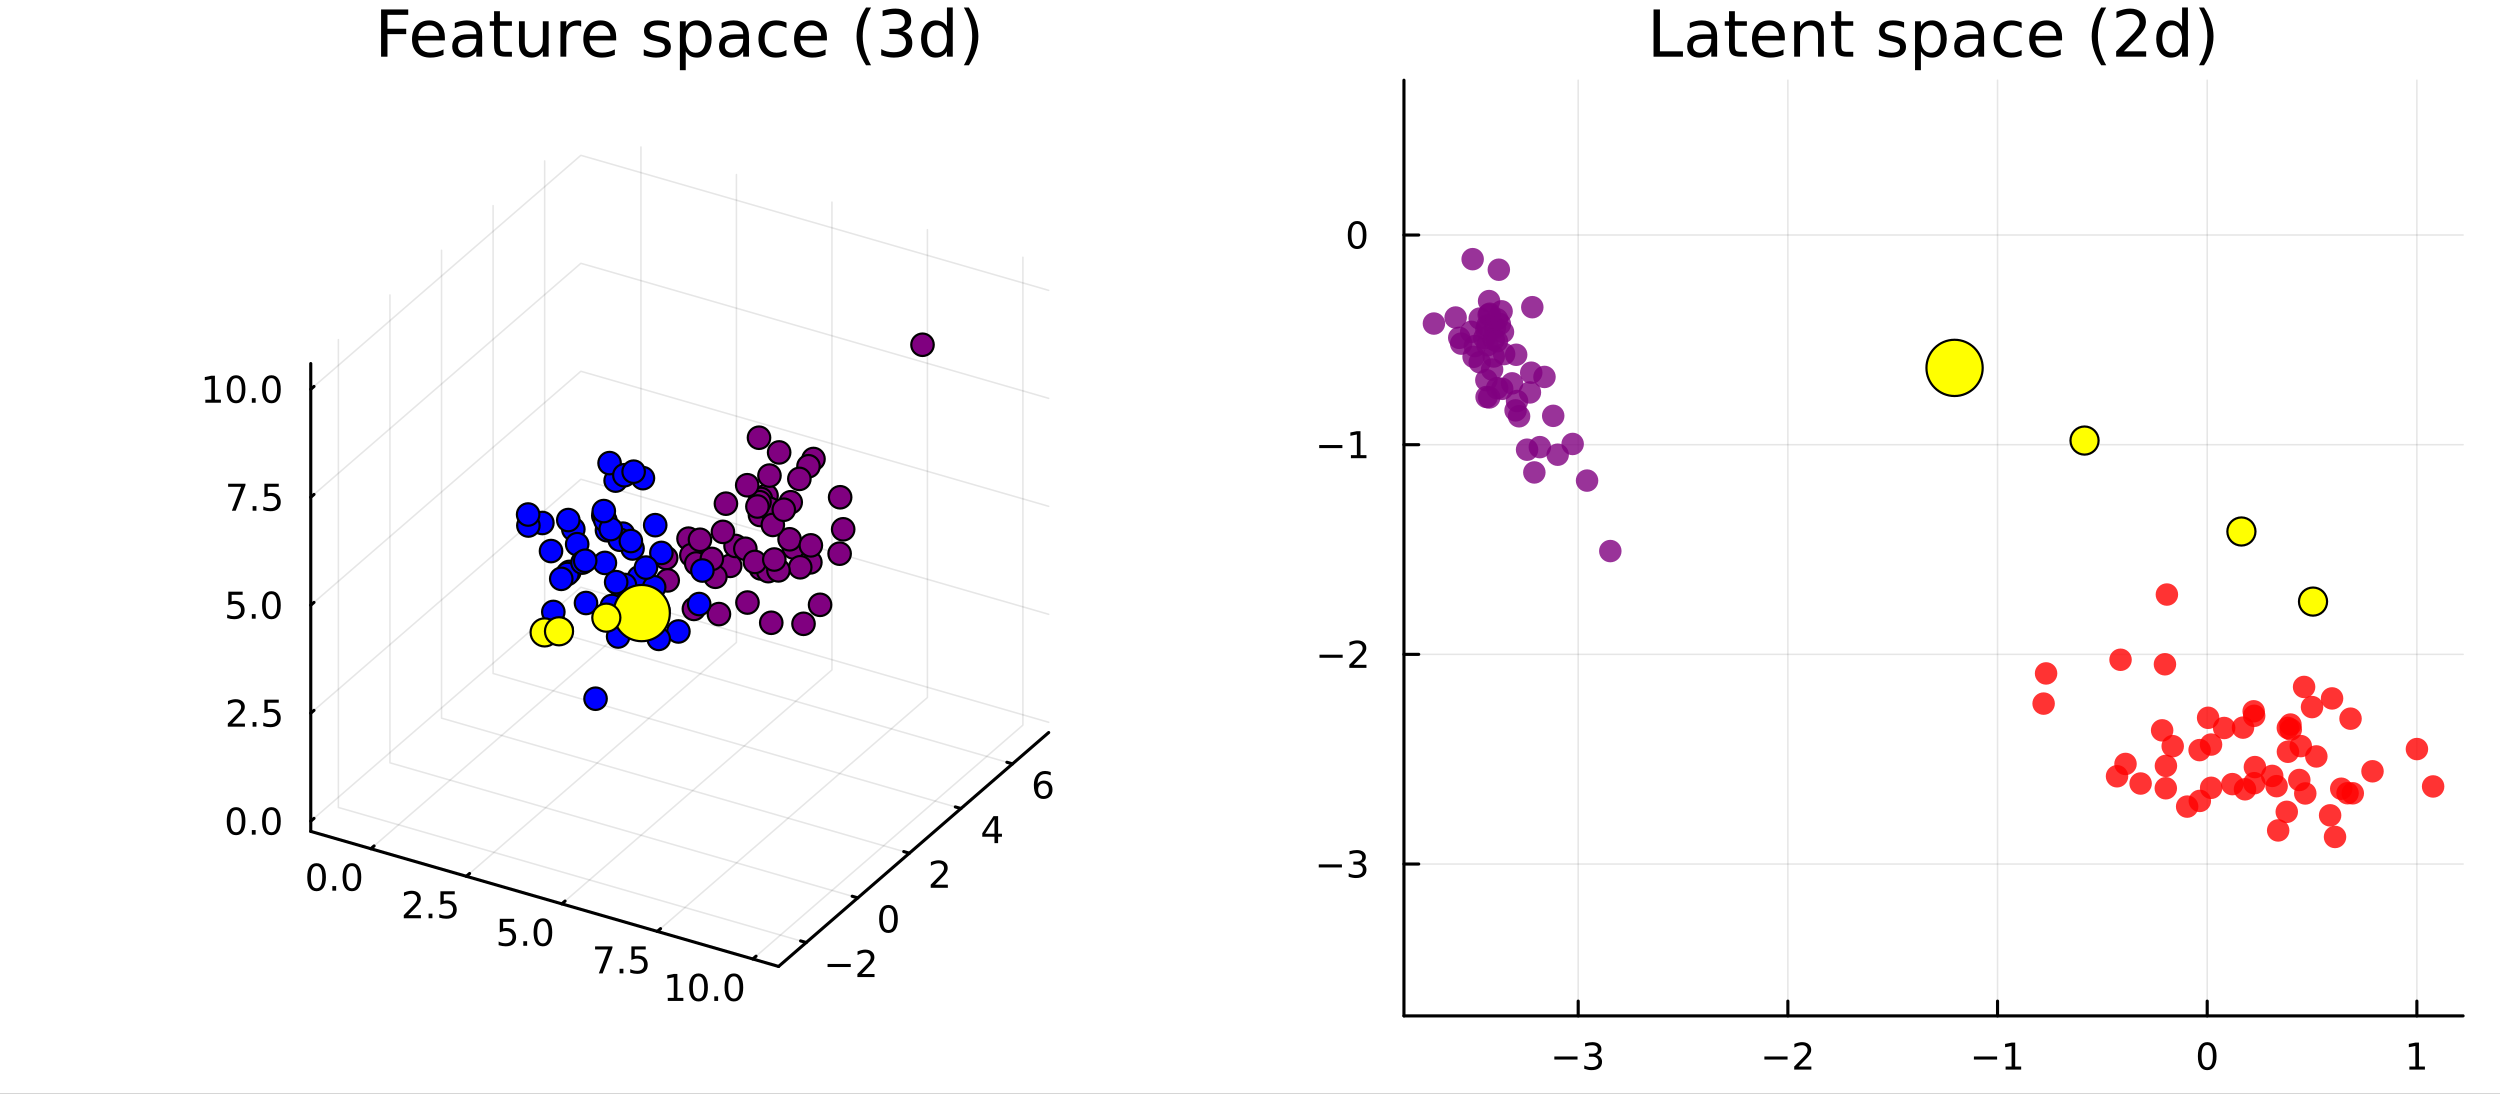 <?xml version="1.0" encoding="utf-8"?>
<svg xmlns="http://www.w3.org/2000/svg" xmlns:xlink="http://www.w3.org/1999/xlink" width="800" height="350" viewBox="0 0 3200 1400">
<rect x="0" y="0" width="3200" height="1400" fill="#333333" stroke="none"/>
<defs>
  <clipPath id="clip700">
    <rect x="0" y="0" width="3200" height="1400"/>
  </clipPath>
</defs>
<path clip-path="url(#clip700)" d="M0 1400 L3200 1400 L3200 0 L0 0  Z" fill="#ffffff" fill-rule="evenodd" fill-opacity="1"/>
<defs>
  <clipPath id="clip701">
    <rect x="640" y="0" width="2241" height="1400"/>
  </clipPath>
</defs>
<defs>
  <clipPath id="clip702">
    <rect x="192" y="102" width="1357" height="1199"/>
  </clipPath>
</defs>
<path clip-path="url(#clip702)" d="M289.214 1018.37 L289.214 904.035 L345.668 846.865 L443.448 879.872 L443.448 994.211 L386.994 1051.38 L289.214 1018.37  Z" fill="#ffffff" fill-rule="evenodd" fill-opacity="1"/>
<polyline clip-path="url(#clip702)" style="stroke:#000000; stroke-linecap:round; stroke-linejoin:round; stroke-width:2; stroke-opacity:0.1; fill:none" points="474.68,1086.39 820.41,786.983 820.41,188.16 "/>
<polyline clip-path="url(#clip702)" style="stroke:#000000; stroke-linecap:round; stroke-linejoin:round; stroke-width:2; stroke-opacity:0.1; fill:none" points="596.905,1121.68 942.636,822.266 942.636,223.443 "/>
<polyline clip-path="url(#clip702)" style="stroke:#000000; stroke-linecap:round; stroke-linejoin:round; stroke-width:2; stroke-opacity:0.1; fill:none" points="719.13,1156.96 1064.86,857.55 1064.86,258.727 "/>
<polyline clip-path="url(#clip702)" style="stroke:#000000; stroke-linecap:round; stroke-linejoin:round; stroke-width:2; stroke-opacity:0.1; fill:none" points="841.355,1192.24 1187.09,892.833 1187.09,294.01 "/>
<polyline clip-path="url(#clip702)" style="stroke:#000000; stroke-linecap:round; stroke-linejoin:round; stroke-width:2; stroke-opacity:0.1; fill:none" points="963.581,1227.53 1309.31,928.116 1309.31,329.294 "/>
<polyline clip-path="url(#clip700)" style="stroke:#000000; stroke-linecap:round; stroke-linejoin:round; stroke-width:4; stroke-opacity:1; fill:none" points="397.76,1064.19 996.583,1237.05 "/>
<polyline clip-path="url(#clip700)" style="stroke:#000000; stroke-linecap:round; stroke-linejoin:round; stroke-width:4; stroke-opacity:1; fill:none" points="474.68,1086.39 478.828,1082.8 "/>
<polyline clip-path="url(#clip700)" style="stroke:#000000; stroke-linecap:round; stroke-linejoin:round; stroke-width:4; stroke-opacity:1; fill:none" points="596.905,1121.68 601.054,1118.08 "/>
<polyline clip-path="url(#clip700)" style="stroke:#000000; stroke-linecap:round; stroke-linejoin:round; stroke-width:4; stroke-opacity:1; fill:none" points="719.13,1156.96 723.279,1153.37 "/>
<polyline clip-path="url(#clip700)" style="stroke:#000000; stroke-linecap:round; stroke-linejoin:round; stroke-width:4; stroke-opacity:1; fill:none" points="841.355,1192.24 845.504,1188.65 "/>
<polyline clip-path="url(#clip700)" style="stroke:#000000; stroke-linecap:round; stroke-linejoin:round; stroke-width:4; stroke-opacity:1; fill:none" points="963.581,1227.53 967.729,1223.93 "/>
<path clip-path="url(#clip700)" d="M405.223 1108.58 Q401.612 1108.58 399.783 1112.14 Q397.977 1115.68 397.977 1122.81 Q397.977 1129.92 399.783 1133.48 Q401.612 1137.02 405.223 1137.02 Q408.857 1137.02 410.662 1133.48 Q412.491 1129.92 412.491 1122.81 Q412.491 1115.68 410.662 1112.14 Q408.857 1108.58 405.223 1108.58 M405.223 1104.87 Q411.033 1104.87 414.088 1109.48 Q417.167 1114.06 417.167 1122.81 Q417.167 1131.54 414.088 1136.15 Q411.033 1140.73 405.223 1140.73 Q399.412 1140.73 396.334 1136.15 Q393.278 1131.54 393.278 1122.81 Q393.278 1114.06 396.334 1109.48 Q399.412 1104.87 405.223 1104.87 Z" fill="#000000" fill-rule="nonzero" fill-opacity="1" /><path clip-path="url(#clip700)" d="M425.385 1134.18 L430.269 1134.18 L430.269 1140.06 L425.385 1140.06 L425.385 1134.18 Z" fill="#000000" fill-rule="nonzero" fill-opacity="1" /><path clip-path="url(#clip700)" d="M450.454 1108.58 Q446.843 1108.58 445.014 1112.14 Q443.209 1115.68 443.209 1122.81 Q443.209 1129.92 445.014 1133.48 Q446.843 1137.02 450.454 1137.02 Q454.088 1137.02 455.894 1133.48 Q457.722 1129.92 457.722 1122.81 Q457.722 1115.68 455.894 1112.14 Q454.088 1108.58 450.454 1108.58 M450.454 1104.87 Q456.264 1104.87 459.32 1109.48 Q462.398 1114.06 462.398 1122.81 Q462.398 1131.54 459.32 1136.15 Q456.264 1140.73 450.454 1140.73 Q444.644 1140.73 441.565 1136.15 Q438.509 1131.54 438.509 1122.81 Q438.509 1114.06 441.565 1109.48 Q444.644 1104.87 450.454 1104.87 Z" fill="#000000" fill-rule="nonzero" fill-opacity="1" /><path clip-path="url(#clip700)" d="M522.471 1171.41 L538.79 1171.41 L538.79 1175.34 L516.846 1175.34 L516.846 1171.41 Q519.508 1168.65 524.091 1164.02 Q528.698 1159.37 529.878 1158.03 Q532.124 1155.5 533.003 1153.77 Q533.906 1152.01 533.906 1150.32 Q533.906 1147.56 531.962 1145.83 Q530.04 1144.09 526.939 1144.09 Q524.74 1144.09 522.286 1144.85 Q519.855 1145.62 517.078 1147.17 L517.078 1142.45 Q519.902 1141.31 522.355 1140.73 Q524.809 1140.16 526.846 1140.16 Q532.216 1140.16 535.411 1142.84 Q538.605 1145.53 538.605 1150.02 Q538.605 1152.15 537.795 1154.07 Q537.008 1155.97 534.902 1158.56 Q534.323 1159.23 531.221 1162.45 Q528.119 1165.64 522.471 1171.41 Z" fill="#000000" fill-rule="nonzero" fill-opacity="1" /><path clip-path="url(#clip700)" d="M548.605 1169.46 L553.489 1169.46 L553.489 1175.34 L548.605 1175.34 L548.605 1169.46 Z" fill="#000000" fill-rule="nonzero" fill-opacity="1" /><path clip-path="url(#clip700)" d="M563.721 1140.78 L582.077 1140.78 L582.077 1144.72 L568.003 1144.72 L568.003 1153.19 Q569.022 1152.84 570.04 1152.68 Q571.059 1152.49 572.077 1152.49 Q577.864 1152.49 581.244 1155.66 Q584.623 1158.84 584.623 1164.25 Q584.623 1169.83 581.151 1172.93 Q577.679 1176.01 571.36 1176.01 Q569.184 1176.01 566.915 1175.64 Q564.67 1175.27 562.262 1174.53 L562.262 1169.83 Q564.346 1170.97 566.568 1171.52 Q568.79 1172.08 571.267 1172.08 Q575.272 1172.08 577.61 1169.97 Q579.948 1167.86 579.948 1164.25 Q579.948 1160.64 577.61 1158.54 Q575.272 1156.43 571.267 1156.43 Q569.392 1156.43 567.517 1156.85 Q565.665 1157.26 563.721 1158.14 L563.721 1140.78 Z" fill="#000000" fill-rule="nonzero" fill-opacity="1" /><path clip-path="url(#clip700)" d="M639.719 1176.06 L658.076 1176.06 L658.076 1180 L644.002 1180 L644.002 1188.47 Q645.02 1188.12 646.039 1187.96 Q647.057 1187.78 648.076 1187.78 Q653.863 1187.78 657.242 1190.95 Q660.622 1194.12 660.622 1199.54 Q660.622 1205.11 657.15 1208.22 Q653.678 1211.3 647.358 1211.3 Q645.182 1211.3 642.914 1210.92 Q640.669 1210.55 638.261 1209.81 L638.261 1205.11 Q640.344 1206.25 642.567 1206.8 Q644.789 1207.36 647.266 1207.36 Q651.27 1207.36 653.608 1205.25 Q655.946 1203.15 655.946 1199.54 Q655.946 1195.93 653.608 1193.82 Q651.27 1191.71 647.266 1191.71 Q645.391 1191.71 643.516 1192.13 Q641.664 1192.55 639.719 1193.43 L639.719 1176.06 Z" fill="#000000" fill-rule="nonzero" fill-opacity="1" /><path clip-path="url(#clip700)" d="M669.835 1204.74 L674.719 1204.74 L674.719 1210.62 L669.835 1210.62 L669.835 1204.74 Z" fill="#000000" fill-rule="nonzero" fill-opacity="1" /><path clip-path="url(#clip700)" d="M694.904 1179.14 Q691.293 1179.14 689.465 1182.71 Q687.659 1186.25 687.659 1193.38 Q687.659 1200.49 689.465 1204.05 Q691.293 1207.59 694.904 1207.59 Q698.539 1207.59 700.344 1204.05 Q702.173 1200.49 702.173 1193.38 Q702.173 1186.25 700.344 1182.71 Q698.539 1179.14 694.904 1179.14 M694.904 1175.44 Q700.714 1175.44 703.77 1180.05 Q706.849 1184.63 706.849 1193.38 Q706.849 1202.11 703.77 1206.71 Q700.714 1211.3 694.904 1211.3 Q689.094 1211.3 686.015 1206.71 Q682.96 1202.11 682.96 1193.38 Q682.96 1184.63 686.015 1180.05 Q689.094 1175.44 694.904 1175.44 Z" fill="#000000" fill-rule="nonzero" fill-opacity="1" /><path clip-path="url(#clip700)" d="M761.713 1211.35 L783.935 1211.35 L783.935 1213.34 L771.389 1245.91 L766.505 1245.91 L778.31 1215.28 L761.713 1215.28 L761.713 1211.35 Z" fill="#000000" fill-rule="nonzero" fill-opacity="1" /><path clip-path="url(#clip700)" d="M793.056 1240.03 L797.94 1240.03 L797.94 1245.91 L793.056 1245.91 L793.056 1240.03 Z" fill="#000000" fill-rule="nonzero" fill-opacity="1" /><path clip-path="url(#clip700)" d="M808.171 1211.35 L826.528 1211.35 L826.528 1215.28 L812.454 1215.28 L812.454 1223.75 Q813.472 1223.41 814.491 1223.25 Q815.509 1223.06 816.528 1223.06 Q822.315 1223.06 825.694 1226.23 Q829.074 1229.4 829.074 1234.82 Q829.074 1240.4 825.602 1243.5 Q822.13 1246.58 815.81 1246.58 Q813.634 1246.58 811.366 1246.21 Q809.12 1245.84 806.713 1245.1 L806.713 1240.4 Q808.796 1241.53 811.019 1242.09 Q813.241 1242.64 815.718 1242.64 Q819.722 1242.64 822.06 1240.54 Q824.398 1238.43 824.398 1234.82 Q824.398 1231.21 822.06 1229.1 Q819.722 1227 815.718 1227 Q813.843 1227 811.968 1227.41 Q810.116 1227.83 808.171 1228.71 L808.171 1211.35 Z" fill="#000000" fill-rule="nonzero" fill-opacity="1" /><path clip-path="url(#clip700)" d="M854.772 1277.26 L862.411 1277.26 L862.411 1250.89 L854.101 1252.56 L854.101 1248.3 L862.364 1246.63 L867.04 1246.63 L867.04 1277.26 L874.679 1277.26 L874.679 1281.19 L854.772 1281.19 L854.772 1277.26 Z" fill="#000000" fill-rule="nonzero" fill-opacity="1" /><path clip-path="url(#clip700)" d="M894.124 1249.71 Q890.512 1249.71 888.684 1253.27 Q886.878 1256.82 886.878 1263.95 Q886.878 1271.05 888.684 1274.62 Q890.512 1278.16 894.124 1278.16 Q897.758 1278.16 899.563 1274.62 Q901.392 1271.05 901.392 1263.95 Q901.392 1256.82 899.563 1253.27 Q897.758 1249.71 894.124 1249.71 M894.124 1246.01 Q899.934 1246.01 902.989 1250.61 Q906.068 1255.2 906.068 1263.95 Q906.068 1272.67 902.989 1277.28 Q899.934 1281.86 894.124 1281.86 Q888.313 1281.86 885.235 1277.28 Q882.179 1272.67 882.179 1263.95 Q882.179 1255.2 885.235 1250.61 Q888.313 1246.01 894.124 1246.01 Z" fill="#000000" fill-rule="nonzero" fill-opacity="1" /><path clip-path="url(#clip700)" d="M914.286 1275.31 L919.17 1275.31 L919.17 1281.19 L914.286 1281.19 L914.286 1275.31 Z" fill="#000000" fill-rule="nonzero" fill-opacity="1" /><path clip-path="url(#clip700)" d="M939.355 1249.71 Q935.744 1249.71 933.915 1253.27 Q932.109 1256.82 932.109 1263.95 Q932.109 1271.05 933.915 1274.62 Q935.744 1278.16 939.355 1278.16 Q942.989 1278.16 944.795 1274.62 Q946.623 1271.05 946.623 1263.95 Q946.623 1256.82 944.795 1253.27 Q942.989 1249.71 939.355 1249.71 M939.355 1246.01 Q945.165 1246.01 948.221 1250.61 Q951.299 1255.2 951.299 1263.95 Q951.299 1272.67 948.221 1277.28 Q945.165 1281.86 939.355 1281.86 Q933.545 1281.86 930.466 1277.28 Q927.41 1272.67 927.41 1263.95 Q927.41 1255.2 930.466 1250.61 Q933.545 1246.01 939.355 1246.01 Z" fill="#000000" fill-rule="nonzero" fill-opacity="1" /><polyline clip-path="url(#clip702)" style="stroke:#000000; stroke-linecap:round; stroke-linejoin:round; stroke-width:2; stroke-opacity:0.1; fill:none" points="1031.95,1206.42 433.131,1033.56 433.131,434.735 "/>
<polyline clip-path="url(#clip702)" style="stroke:#000000; stroke-linecap:round; stroke-linejoin:round; stroke-width:2; stroke-opacity:0.1; fill:none" points="1097.97,1149.25 499.144,976.388 499.144,377.565 "/>
<polyline clip-path="url(#clip702)" style="stroke:#000000; stroke-linecap:round; stroke-linejoin:round; stroke-width:2; stroke-opacity:0.1; fill:none" points="1163.98,1092.08 565.158,919.219 565.158,320.396 "/>
<polyline clip-path="url(#clip702)" style="stroke:#000000; stroke-linecap:round; stroke-linejoin:round; stroke-width:2; stroke-opacity:0.1; fill:none" points="1229.99,1034.91 631.172,862.049 631.172,263.226 "/>
<polyline clip-path="url(#clip702)" style="stroke:#000000; stroke-linecap:round; stroke-linejoin:round; stroke-width:2; stroke-opacity:0.1; fill:none" points="1296.01,977.745 697.185,804.88 697.185,206.057 "/>
<polyline clip-path="url(#clip700)" style="stroke:#000000; stroke-linecap:round; stroke-linejoin:round; stroke-width:4; stroke-opacity:1; fill:none" points="996.583,1237.05 1342.31,937.643 "/>
<polyline clip-path="url(#clip700)" style="stroke:#000000; stroke-linecap:round; stroke-linejoin:round; stroke-width:4; stroke-opacity:1; fill:none" points="1031.95,1206.42 1024.77,1204.35 "/>
<polyline clip-path="url(#clip700)" style="stroke:#000000; stroke-linecap:round; stroke-linejoin:round; stroke-width:4; stroke-opacity:1; fill:none" points="1097.97,1149.25 1090.78,1147.18 "/>
<polyline clip-path="url(#clip700)" style="stroke:#000000; stroke-linecap:round; stroke-linejoin:round; stroke-width:4; stroke-opacity:1; fill:none" points="1163.98,1092.08 1156.8,1090.01 "/>
<polyline clip-path="url(#clip700)" style="stroke:#000000; stroke-linecap:round; stroke-linejoin:round; stroke-width:4; stroke-opacity:1; fill:none" points="1229.99,1034.91 1222.81,1032.84 "/>
<polyline clip-path="url(#clip700)" style="stroke:#000000; stroke-linecap:round; stroke-linejoin:round; stroke-width:4; stroke-opacity:1; fill:none" points="1296.01,977.745 1288.82,975.671 "/>
<path clip-path="url(#clip700)" d="M1059.28 1233.86 L1088.95 1233.86 L1088.95 1237.79 L1059.28 1237.79 L1059.28 1233.86 Z" fill="#000000" fill-rule="nonzero" fill-opacity="1" /><path clip-path="url(#clip700)" d="M1103.07 1246.75 L1119.39 1246.75 L1119.39 1250.68 L1097.45 1250.68 L1097.45 1246.75 Q1100.11 1243.99 1104.69 1239.36 Q1109.3 1234.71 1110.48 1233.37 Q1112.73 1230.85 1113.61 1229.11 Q1114.51 1227.35 1114.51 1225.66 Q1114.51 1222.91 1112.56 1221.17 Q1110.64 1219.43 1107.54 1219.43 Q1105.34 1219.43 1102.89 1220.2 Q1100.46 1220.96 1097.68 1222.51 L1097.68 1217.79 Q1100.5 1216.66 1102.96 1216.08 Q1105.41 1215.5 1107.45 1215.5 Q1112.82 1215.5 1116.01 1218.18 Q1119.21 1220.87 1119.21 1225.36 Q1119.21 1227.49 1118.4 1229.41 Q1117.61 1231.31 1115.5 1233.9 Q1114.93 1234.57 1111.82 1237.79 Q1108.72 1240.99 1103.07 1246.75 Z" fill="#000000" fill-rule="nonzero" fill-opacity="1" /><path clip-path="url(#clip700)" d="M1137.24 1162.03 Q1133.62 1162.03 1131.8 1165.6 Q1129.99 1169.14 1129.99 1176.27 Q1129.99 1183.38 1131.8 1186.94 Q1133.62 1190.48 1137.24 1190.48 Q1140.87 1190.48 1142.67 1186.94 Q1144.5 1183.38 1144.5 1176.27 Q1144.5 1169.14 1142.67 1165.6 Q1140.87 1162.03 1137.24 1162.03 M1137.24 1158.33 Q1143.05 1158.33 1146.1 1162.94 Q1149.18 1167.52 1149.18 1176.27 Q1149.18 1185 1146.1 1189.6 Q1143.05 1194.19 1137.24 1194.19 Q1131.43 1194.19 1128.35 1189.6 Q1125.29 1185 1125.29 1176.27 Q1125.29 1167.52 1128.35 1162.94 Q1131.43 1158.33 1137.24 1158.33 Z" fill="#000000" fill-rule="nonzero" fill-opacity="1" /><path clip-path="url(#clip700)" d="M1196.93 1132.41 L1213.25 1132.41 L1213.25 1136.35 L1191.3 1136.35 L1191.3 1132.41 Q1193.97 1129.66 1198.55 1125.03 Q1203.16 1120.37 1204.34 1119.03 Q1206.58 1116.51 1207.46 1114.77 Q1208.36 1113.01 1208.36 1111.32 Q1208.36 1108.57 1206.42 1106.83 Q1204.5 1105.1 1201.4 1105.1 Q1199.2 1105.1 1196.74 1105.86 Q1194.31 1106.62 1191.54 1108.17 L1191.54 1103.45 Q1194.36 1102.32 1196.81 1101.74 Q1199.27 1101.16 1201.3 1101.16 Q1206.67 1101.16 1209.87 1103.85 Q1213.06 1106.53 1213.06 1111.02 Q1213.06 1113.15 1212.25 1115.07 Q1211.47 1116.97 1209.36 1119.56 Q1208.78 1120.23 1205.68 1123.45 Q1202.58 1126.65 1196.93 1132.41 Z" fill="#000000" fill-rule="nonzero" fill-opacity="1" /><path clip-path="url(#clip700)" d="M1272.92 1048.69 L1261.11 1067.14 L1272.92 1067.14 L1272.92 1048.69 M1271.69 1044.62 L1277.57 1044.62 L1277.57 1067.14 L1282.5 1067.14 L1282.5 1071.03 L1277.57 1071.03 L1277.57 1079.18 L1272.92 1079.18 L1272.92 1071.03 L1257.32 1071.03 L1257.32 1066.51 L1271.69 1044.62 Z" fill="#000000" fill-rule="nonzero" fill-opacity="1" /><path clip-path="url(#clip700)" d="M1335.67 1002.86 Q1332.52 1002.86 1330.67 1005.02 Q1328.84 1007.17 1328.84 1010.92 Q1328.84 1014.65 1330.67 1016.82 Q1332.52 1018.97 1335.67 1018.97 Q1338.82 1018.97 1340.65 1016.82 Q1342.5 1014.65 1342.5 1010.92 Q1342.5 1007.17 1340.65 1005.02 Q1338.82 1002.86 1335.67 1002.86 M1344.95 988.21 L1344.95 992.47 Q1343.19 991.636 1341.39 991.196 Q1339.6 990.757 1337.85 990.757 Q1333.22 990.757 1330.76 993.882 Q1328.33 997.007 1327.98 1003.33 Q1329.35 1001.31 1331.41 1000.25 Q1333.47 999.159 1335.95 999.159 Q1341.16 999.159 1344.16 1002.33 Q1347.2 1005.48 1347.2 1010.92 Q1347.2 1016.24 1344.05 1019.46 Q1340.9 1022.68 1335.67 1022.68 Q1329.67 1022.68 1326.5 1018.09 Q1323.33 1013.49 1323.33 1004.76 Q1323.33 996.567 1327.22 991.706 Q1331.11 986.821 1337.66 986.821 Q1339.42 986.821 1341.2 987.169 Q1343.01 987.516 1344.95 988.21 Z" fill="#000000" fill-rule="nonzero" fill-opacity="1" /><polyline clip-path="url(#clip702)" style="stroke:#000000; stroke-linecap:round; stroke-linejoin:round; stroke-width:2; stroke-opacity:0.1; fill:none" points="397.76,1051.07 743.491,751.656 1342.31,924.522 "/>
<polyline clip-path="url(#clip702)" style="stroke:#000000; stroke-linecap:round; stroke-linejoin:round; stroke-width:2; stroke-opacity:0.1; fill:none" points="397.76,912.859 743.491,613.447 1342.31,786.313 "/>
<polyline clip-path="url(#clip702)" style="stroke:#000000; stroke-linecap:round; stroke-linejoin:round; stroke-width:2; stroke-opacity:0.1; fill:none" points="397.76,774.65 743.491,475.238 1342.31,648.104 "/>
<polyline clip-path="url(#clip702)" style="stroke:#000000; stroke-linecap:round; stroke-linejoin:round; stroke-width:2; stroke-opacity:0.1; fill:none" points="397.76,636.441 743.491,337.029 1342.31,509.895 "/>
<polyline clip-path="url(#clip702)" style="stroke:#000000; stroke-linecap:round; stroke-linejoin:round; stroke-width:2; stroke-opacity:0.1; fill:none" points="397.76,498.232 743.491,198.82 1342.31,371.686 "/>
<polyline clip-path="url(#clip700)" style="stroke:#000000; stroke-linecap:round; stroke-linejoin:round; stroke-width:4; stroke-opacity:1; fill:none" points="397.76,1064.19 397.76,465.367 "/>
<polyline clip-path="url(#clip700)" style="stroke:#000000; stroke-linecap:round; stroke-linejoin:round; stroke-width:4; stroke-opacity:1; fill:none" points="397.76,1051.07 401.909,1047.47 "/>
<polyline clip-path="url(#clip700)" style="stroke:#000000; stroke-linecap:round; stroke-linejoin:round; stroke-width:4; stroke-opacity:1; fill:none" points="397.76,912.859 401.909,909.266 "/>
<polyline clip-path="url(#clip700)" style="stroke:#000000; stroke-linecap:round; stroke-linejoin:round; stroke-width:4; stroke-opacity:1; fill:none" points="397.76,774.65 401.909,771.057 "/>
<polyline clip-path="url(#clip700)" style="stroke:#000000; stroke-linecap:round; stroke-linejoin:round; stroke-width:4; stroke-opacity:1; fill:none" points="397.76,636.441 401.909,632.848 "/>
<polyline clip-path="url(#clip700)" style="stroke:#000000; stroke-linecap:round; stroke-linejoin:round; stroke-width:4; stroke-opacity:1; fill:none" points="397.76,498.232 401.909,494.639 "/>
<path clip-path="url(#clip700)" d="M302.185 1036.87 Q298.574 1036.87 296.745 1040.43 Q294.939 1043.97 294.939 1051.1 Q294.939 1058.21 296.745 1061.77 Q298.574 1065.32 302.185 1065.32 Q305.819 1065.32 307.624 1061.77 Q309.453 1058.21 309.453 1051.1 Q309.453 1043.97 307.624 1040.43 Q305.819 1036.87 302.185 1036.87 M302.185 1033.16 Q307.995 1033.16 311.05 1037.77 Q314.129 1042.35 314.129 1051.1 Q314.129 1059.83 311.05 1064.44 Q307.995 1069.02 302.185 1069.02 Q296.374 1069.02 293.296 1064.44 Q290.24 1059.83 290.24 1051.1 Q290.24 1042.35 293.296 1037.77 Q296.374 1033.16 302.185 1033.16 Z" fill="#000000" fill-rule="nonzero" fill-opacity="1" /><path clip-path="url(#clip700)" d="M322.347 1062.47 L327.231 1062.47 L327.231 1068.35 L322.347 1068.35 L322.347 1062.47 Z" fill="#000000" fill-rule="nonzero" fill-opacity="1" /><path clip-path="url(#clip700)" d="M347.416 1036.87 Q343.805 1036.87 341.976 1040.43 Q340.171 1043.97 340.171 1051.1 Q340.171 1058.21 341.976 1061.77 Q343.805 1065.32 347.416 1065.32 Q351.05 1065.32 352.856 1061.77 Q354.684 1058.21 354.684 1051.1 Q354.684 1043.97 352.856 1040.43 Q351.05 1036.87 347.416 1036.87 M347.416 1033.16 Q353.226 1033.16 356.282 1037.77 Q359.36 1042.35 359.36 1051.1 Q359.36 1059.83 356.282 1064.44 Q353.226 1069.02 347.416 1069.02 Q341.606 1069.02 338.527 1064.44 Q335.471 1059.83 335.471 1051.1 Q335.471 1042.35 338.527 1037.77 Q341.606 1033.16 347.416 1033.16 Z" fill="#000000" fill-rule="nonzero" fill-opacity="1" /><path clip-path="url(#clip700)" d="M297.208 926.204 L313.527 926.204 L313.527 930.139 L291.583 930.139 L291.583 926.204 Q294.245 923.449 298.828 918.819 Q303.435 914.167 304.615 912.824 Q306.861 910.301 307.74 908.565 Q308.643 906.806 308.643 905.116 Q308.643 902.361 306.698 900.625 Q304.777 898.889 301.675 898.889 Q299.476 898.889 297.023 899.653 Q294.592 900.417 291.814 901.968 L291.814 897.245 Q294.638 896.111 297.092 895.532 Q299.546 894.954 301.583 894.954 Q306.953 894.954 310.148 897.639 Q313.342 900.324 313.342 904.815 Q313.342 906.944 312.532 908.866 Q311.745 910.764 309.638 913.356 Q309.06 914.028 305.958 917.245 Q302.856 920.44 297.208 926.204 Z" fill="#000000" fill-rule="nonzero" fill-opacity="1" /><path clip-path="url(#clip700)" d="M323.342 924.259 L328.226 924.259 L328.226 930.139 L323.342 930.139 L323.342 924.259 Z" fill="#000000" fill-rule="nonzero" fill-opacity="1" /><path clip-path="url(#clip700)" d="M338.458 895.579 L356.814 895.579 L356.814 899.514 L342.74 899.514 L342.74 907.986 Q343.758 907.639 344.777 907.477 Q345.796 907.292 346.814 907.292 Q352.601 907.292 355.981 910.463 Q359.36 913.634 359.36 919.051 Q359.36 924.629 355.888 927.731 Q352.416 930.81 346.096 930.81 Q343.921 930.81 341.652 930.44 Q339.407 930.069 336.999 929.329 L336.999 924.629 Q339.083 925.764 341.305 926.319 Q343.527 926.875 346.004 926.875 Q350.008 926.875 352.346 924.768 Q354.684 922.662 354.684 919.051 Q354.684 915.44 352.346 913.333 Q350.008 911.227 346.004 911.227 Q344.129 911.227 342.254 911.643 Q340.402 912.06 338.458 912.94 L338.458 895.579 Z" fill="#000000" fill-rule="nonzero" fill-opacity="1" /><path clip-path="url(#clip700)" d="M292.231 757.37 L310.587 757.37 L310.587 761.305 L296.513 761.305 L296.513 769.777 Q297.532 769.43 298.55 769.268 Q299.569 769.083 300.587 769.083 Q306.374 769.083 309.754 772.254 Q313.134 775.425 313.134 780.842 Q313.134 786.42 309.661 789.522 Q306.189 792.601 299.87 792.601 Q297.694 792.601 295.425 792.231 Q293.18 791.86 290.773 791.12 L290.773 786.42 Q292.856 787.555 295.078 788.11 Q297.3 788.666 299.777 788.666 Q303.782 788.666 306.12 786.559 Q308.458 784.453 308.458 780.842 Q308.458 777.231 306.12 775.124 Q303.782 773.018 299.777 773.018 Q297.902 773.018 296.027 773.434 Q294.175 773.851 292.231 774.731 L292.231 757.37 Z" fill="#000000" fill-rule="nonzero" fill-opacity="1" /><path clip-path="url(#clip700)" d="M322.347 786.05 L327.231 786.05 L327.231 791.93 L322.347 791.93 L322.347 786.05 Z" fill="#000000" fill-rule="nonzero" fill-opacity="1" /><path clip-path="url(#clip700)" d="M347.416 760.448 Q343.805 760.448 341.976 764.013 Q340.171 767.555 340.171 774.684 Q340.171 781.791 341.976 785.356 Q343.805 788.897 347.416 788.897 Q351.05 788.897 352.856 785.356 Q354.684 781.791 354.684 774.684 Q354.684 767.555 352.856 764.013 Q351.05 760.448 347.416 760.448 M347.416 756.745 Q353.226 756.745 356.282 761.351 Q359.36 765.934 359.36 774.684 Q359.36 783.411 356.282 788.018 Q353.226 792.601 347.416 792.601 Q341.606 792.601 338.527 788.018 Q335.471 783.411 335.471 774.684 Q335.471 765.934 338.527 761.351 Q341.606 756.745 347.416 756.745 Z" fill="#000000" fill-rule="nonzero" fill-opacity="1" /><path clip-path="url(#clip700)" d="M292 619.161 L314.222 619.161 L314.222 621.151 L301.675 653.721 L296.791 653.721 L308.597 623.096 L292 623.096 L292 619.161 Z" fill="#000000" fill-rule="nonzero" fill-opacity="1" /><path clip-path="url(#clip700)" d="M323.342 647.841 L328.226 647.841 L328.226 653.721 L323.342 653.721 L323.342 647.841 Z" fill="#000000" fill-rule="nonzero" fill-opacity="1" /><path clip-path="url(#clip700)" d="M338.458 619.161 L356.814 619.161 L356.814 623.096 L342.74 623.096 L342.74 631.568 Q343.758 631.221 344.777 631.059 Q345.796 630.874 346.814 630.874 Q352.601 630.874 355.981 634.045 Q359.36 637.216 359.36 642.633 Q359.36 648.211 355.888 651.313 Q352.416 654.392 346.096 654.392 Q343.921 654.392 341.652 654.022 Q339.407 653.651 336.999 652.91 L336.999 648.211 Q339.083 649.346 341.305 649.901 Q343.527 650.457 346.004 650.457 Q350.008 650.457 352.346 648.35 Q354.684 646.244 354.684 642.633 Q354.684 639.022 352.346 636.915 Q350.008 634.809 346.004 634.809 Q344.129 634.809 342.254 635.225 Q340.402 635.642 338.458 636.522 L338.458 619.161 Z" fill="#000000" fill-rule="nonzero" fill-opacity="1" /><path clip-path="url(#clip700)" d="M262.833 511.577 L270.472 511.577 L270.472 485.211 L262.162 486.878 L262.162 482.618 L270.426 480.952 L275.101 480.952 L275.101 511.577 L282.74 511.577 L282.74 515.512 L262.833 515.512 L262.833 511.577 Z" fill="#000000" fill-rule="nonzero" fill-opacity="1" /><path clip-path="url(#clip700)" d="M302.185 484.03 Q298.574 484.03 296.745 487.595 Q294.939 491.137 294.939 498.266 Q294.939 505.373 296.745 508.938 Q298.574 512.479 302.185 512.479 Q305.819 512.479 307.624 508.938 Q309.453 505.373 309.453 498.266 Q309.453 491.137 307.624 487.595 Q305.819 484.03 302.185 484.03 M302.185 480.327 Q307.995 480.327 311.05 484.933 Q314.129 489.516 314.129 498.266 Q314.129 506.993 311.05 511.6 Q307.995 516.183 302.185 516.183 Q296.374 516.183 293.296 511.6 Q290.24 506.993 290.24 498.266 Q290.24 489.516 293.296 484.933 Q296.374 480.327 302.185 480.327 Z" fill="#000000" fill-rule="nonzero" fill-opacity="1" /><path clip-path="url(#clip700)" d="M322.347 509.632 L327.231 509.632 L327.231 515.512 L322.347 515.512 L322.347 509.632 Z" fill="#000000" fill-rule="nonzero" fill-opacity="1" /><path clip-path="url(#clip700)" d="M347.416 484.03 Q343.805 484.03 341.976 487.595 Q340.171 491.137 340.171 498.266 Q340.171 505.373 341.976 508.938 Q343.805 512.479 347.416 512.479 Q351.05 512.479 352.856 508.938 Q354.684 505.373 354.684 498.266 Q354.684 491.137 352.856 487.595 Q351.05 484.03 347.416 484.03 M347.416 480.327 Q353.226 480.327 356.282 484.933 Q359.36 489.516 359.36 498.266 Q359.36 506.993 356.282 511.6 Q353.226 516.183 347.416 516.183 Q341.606 516.183 338.527 511.6 Q335.471 506.993 335.471 498.266 Q335.471 489.516 338.527 484.933 Q341.606 480.327 347.416 480.327 Z" fill="#000000" fill-rule="nonzero" fill-opacity="1" /><path clip-path="url(#clip700)" d="M487.773 12.096 L522.53 12.096 L522.53 18.983 L495.956 18.983 L495.956 36.806 L519.938 36.806 L519.938 43.693 L495.956 43.693 L495.956 72.576 L487.773 72.576 L487.773 12.096 Z" fill="#000000" fill-rule="nonzero" fill-opacity="1" /><path clip-path="url(#clip700)" d="M569.44 48.028 L569.44 51.673 L535.169 51.673 Q535.655 59.37 539.787 63.421 Q543.959 67.431 551.373 67.431 Q555.667 67.431 559.677 66.378 Q563.728 65.325 567.698 63.218 L567.698 70.267 Q563.687 71.968 559.474 72.86 Q555.261 73.751 550.927 73.751 Q540.071 73.751 533.711 67.431 Q527.391 61.112 527.391 50.337 Q527.391 39.197 533.387 32.675 Q539.422 26.112 549.631 26.112 Q558.786 26.112 564.092 32.026 Q569.44 37.9 569.44 48.028 M561.986 45.84 Q561.905 39.723 558.543 36.077 Q555.221 32.431 549.712 32.431 Q543.473 32.431 539.706 35.956 Q535.979 39.48 535.412 45.88 L561.986 45.84 Z" fill="#000000" fill-rule="nonzero" fill-opacity="1" /><path clip-path="url(#clip700)" d="M602.292 49.769 Q593.259 49.769 589.775 51.835 Q586.291 53.901 586.291 58.884 Q586.291 62.854 588.884 65.203 Q591.517 67.512 596.014 67.512 Q602.211 67.512 605.938 63.137 Q609.706 58.722 609.706 51.43 L609.706 49.769 L602.292 49.769 M617.159 46.691 L617.159 72.576 L609.706 72.576 L609.706 65.689 Q607.154 69.821 603.346 71.806 Q599.538 73.751 594.029 73.751 Q587.061 73.751 582.929 69.862 Q578.838 65.933 578.838 59.37 Q578.838 51.714 583.942 47.825 Q589.087 43.936 599.254 43.936 L609.706 43.936 L609.706 43.207 Q609.706 38.062 606.303 35.267 Q602.941 32.431 596.824 32.431 Q592.935 32.431 589.249 33.363 Q585.562 34.295 582.159 36.158 L582.159 29.272 Q586.251 27.692 590.099 26.922 Q593.948 26.112 597.593 26.112 Q607.437 26.112 612.298 31.216 Q617.159 36.32 617.159 46.691 Z" fill="#000000" fill-rule="nonzero" fill-opacity="1" /><path clip-path="url(#clip700)" d="M639.885 14.324 L639.885 27.206 L655.238 27.206 L655.238 32.999 L639.885 32.999 L639.885 57.628 Q639.885 63.178 641.384 64.758 Q642.923 66.338 647.582 66.338 L655.238 66.338 L655.238 72.576 L647.582 72.576 Q638.953 72.576 635.672 69.376 Q632.391 66.135 632.391 57.628 L632.391 32.999 L626.922 32.999 L626.922 27.206 L632.391 27.206 L632.391 14.324 L639.885 14.324 Z" fill="#000000" fill-rule="nonzero" fill-opacity="1" /><path clip-path="url(#clip700)" d="M664.271 54.671 L664.271 27.206 L671.725 27.206 L671.725 54.387 Q671.725 60.828 674.237 64.069 Q676.748 67.269 681.771 67.269 Q687.807 67.269 691.291 63.421 Q694.815 59.573 694.815 52.929 L694.815 27.206 L702.269 27.206 L702.269 72.576 L694.815 72.576 L694.815 65.608 Q692.101 69.74 688.496 71.766 Q684.931 73.751 680.191 73.751 Q672.373 73.751 668.322 68.89 Q664.271 64.029 664.271 54.671 M683.027 26.112 L683.027 26.112 Z" fill="#000000" fill-rule="nonzero" fill-opacity="1" /><path clip-path="url(#clip700)" d="M743.912 34.173 Q742.656 33.444 741.157 33.12 Q739.699 32.756 737.917 32.756 Q731.597 32.756 728.195 36.888 Q724.832 40.979 724.832 48.676 L724.832 72.576 L717.338 72.576 L717.338 27.206 L724.832 27.206 L724.832 34.254 Q727.182 30.122 730.949 28.138 Q734.717 26.112 740.104 26.112 Q740.874 26.112 741.806 26.234 Q742.737 26.315 743.872 26.517 L743.912 34.173 Z" fill="#000000" fill-rule="nonzero" fill-opacity="1" /><path clip-path="url(#clip700)" d="M788.715 48.028 L788.715 51.673 L754.444 51.673 Q754.931 59.37 759.062 63.421 Q763.235 67.431 770.648 67.431 Q774.942 67.431 778.952 66.378 Q783.003 65.325 786.973 63.218 L786.973 70.267 Q782.963 71.968 778.75 72.86 Q774.537 73.751 770.202 73.751 Q759.346 73.751 752.986 67.431 Q746.667 61.112 746.667 50.337 Q746.667 39.197 752.662 32.675 Q758.698 26.112 768.906 26.112 Q778.061 26.112 783.368 32.026 Q788.715 37.9 788.715 48.028 M781.261 45.84 Q781.18 39.723 777.818 36.077 Q774.496 32.431 768.987 32.431 Q762.749 32.431 758.981 35.956 Q755.255 39.48 754.687 45.88 L781.261 45.84 Z" fill="#000000" fill-rule="nonzero" fill-opacity="1" /><path clip-path="url(#clip700)" d="M856.244 28.543 L856.244 35.591 Q853.084 33.971 849.681 33.161 Q846.278 32.35 842.633 32.35 Q837.083 32.35 834.288 34.052 Q831.533 35.753 831.533 39.156 Q831.533 41.749 833.518 43.248 Q835.503 44.706 841.498 46.043 L844.05 46.61 Q851.99 48.311 855.312 51.43 Q858.674 54.509 858.674 60.059 Q858.674 66.378 853.651 70.064 Q848.668 73.751 839.918 73.751 Q836.273 73.751 832.303 73.022 Q828.373 72.333 823.998 70.915 L823.998 63.218 Q828.13 65.365 832.141 66.459 Q836.151 67.512 840.081 67.512 Q845.347 67.512 848.182 65.73 Q851.018 63.907 851.018 60.626 Q851.018 57.588 848.952 55.967 Q846.927 54.347 840 52.848 L837.407 52.24 Q830.48 50.782 827.401 47.785 Q824.323 44.746 824.323 39.48 Q824.323 33.08 828.86 29.596 Q833.397 26.112 841.741 26.112 Q845.873 26.112 849.519 26.72 Q853.165 27.327 856.244 28.543 Z" fill="#000000" fill-rule="nonzero" fill-opacity="1" /><path clip-path="url(#clip700)" d="M877.754 65.77 L877.754 89.833 L870.26 89.833 L870.26 27.206 L877.754 27.206 L877.754 34.092 Q880.103 30.041 883.668 28.097 Q887.274 26.112 892.256 26.112 Q900.52 26.112 905.665 32.675 Q910.85 39.237 910.85 49.931 Q910.85 60.626 905.665 67.188 Q900.52 73.751 892.256 73.751 Q887.274 73.751 883.668 71.806 Q880.103 69.821 877.754 65.77 M903.113 49.931 Q903.113 41.708 899.71 37.05 Q896.348 32.35 890.433 32.35 Q884.519 32.35 881.116 37.05 Q877.754 41.708 877.754 49.931 Q877.754 58.155 881.116 62.854 Q884.519 67.512 890.433 67.512 Q896.348 67.512 899.71 62.854 Q903.113 58.155 903.113 49.931 Z" fill="#000000" fill-rule="nonzero" fill-opacity="1" /><path clip-path="url(#clip700)" d="M943.824 49.769 Q934.791 49.769 931.307 51.835 Q927.823 53.901 927.823 58.884 Q927.823 62.854 930.416 65.203 Q933.049 67.512 937.545 67.512 Q943.743 67.512 947.47 63.137 Q951.237 58.722 951.237 51.43 L951.237 49.769 L943.824 49.769 M958.691 46.691 L958.691 72.576 L951.237 72.576 L951.237 65.689 Q948.685 69.821 944.877 71.806 Q941.07 73.751 935.56 73.751 Q928.593 73.751 924.461 69.862 Q920.369 65.933 920.369 59.37 Q920.369 51.714 925.474 47.825 Q930.618 43.936 940.786 43.936 L951.237 43.936 L951.237 43.207 Q951.237 38.062 947.835 35.267 Q944.472 32.431 938.355 32.431 Q934.467 32.431 930.78 33.363 Q927.094 34.295 923.691 36.158 L923.691 29.272 Q927.783 27.692 931.631 26.922 Q935.479 26.112 939.125 26.112 Q948.969 26.112 953.83 31.216 Q958.691 36.32 958.691 46.691 Z" fill="#000000" fill-rule="nonzero" fill-opacity="1" /><path clip-path="url(#clip700)" d="M1006.69 28.948 L1006.69 35.915 Q1003.53 34.173 1000.33 33.323 Q997.175 32.431 993.934 32.431 Q986.683 32.431 982.672 37.05 Q978.662 41.627 978.662 49.931 Q978.662 58.236 982.672 62.854 Q986.683 67.431 993.934 67.431 Q997.175 67.431 1000.33 66.581 Q1003.53 65.689 1006.69 63.948 L1006.69 70.834 Q1003.58 72.292 1000.21 73.022 Q996.891 73.751 993.124 73.751 Q982.875 73.751 976.839 67.31 Q970.803 60.869 970.803 49.931 Q970.803 38.832 976.88 32.472 Q982.996 26.112 993.61 26.112 Q997.053 26.112 1000.33 26.841 Q1003.62 27.53 1006.69 28.948 Z" fill="#000000" fill-rule="nonzero" fill-opacity="1" /><path clip-path="url(#clip700)" d="M1058.46 48.028 L1058.46 51.673 L1024.19 51.673 Q1024.68 59.37 1028.81 63.421 Q1032.98 67.431 1040.4 67.431 Q1044.69 67.431 1048.7 66.378 Q1052.75 65.325 1056.72 63.218 L1056.72 70.267 Q1052.71 71.968 1048.5 72.86 Q1044.29 73.751 1039.95 73.751 Q1029.1 73.751 1022.74 67.431 Q1016.42 61.112 1016.42 50.337 Q1016.42 39.197 1022.41 32.675 Q1028.45 26.112 1038.66 26.112 Q1047.81 26.112 1053.12 32.026 Q1058.46 37.9 1058.46 48.028 M1051.01 45.84 Q1050.93 39.723 1047.57 36.077 Q1044.25 32.431 1038.74 32.431 Q1032.5 32.431 1028.73 35.956 Q1025 39.48 1024.44 45.88 L1051.01 45.84 Z" fill="#000000" fill-rule="nonzero" fill-opacity="1" /><path clip-path="url(#clip700)" d="M1114.97 9.625 Q1109.55 18.942 1106.91 28.057 Q1104.28 37.171 1104.28 46.529 Q1104.28 55.886 1106.91 65.082 Q1109.59 74.237 1114.97 83.513 L1108.49 83.513 Q1102.42 73.994 1099.38 64.798 Q1096.38 55.603 1096.38 46.529 Q1096.38 37.495 1099.38 28.34 Q1102.38 19.185 1108.49 9.625 L1114.97 9.625 Z" fill="#000000" fill-rule="nonzero" fill-opacity="1" /><path clip-path="url(#clip700)" d="M1155.28 39.966 Q1161.16 41.222 1164.44 45.192 Q1167.76 49.162 1167.76 54.995 Q1167.76 63.948 1161.6 68.849 Q1155.44 73.751 1144.1 73.751 Q1140.29 73.751 1136.24 72.981 Q1132.23 72.252 1127.94 70.753 L1127.94 62.854 Q1131.34 64.839 1135.39 65.852 Q1139.44 66.864 1143.86 66.864 Q1151.55 66.864 1155.56 63.826 Q1159.62 60.788 1159.62 54.995 Q1159.62 49.648 1155.85 46.65 Q1152.12 43.612 1145.44 43.612 L1138.39 43.612 L1138.39 36.888 L1145.76 36.888 Q1151.8 36.888 1155 34.498 Q1158.2 32.067 1158.2 27.53 Q1158.2 22.871 1154.88 20.4 Q1151.6 17.889 1145.44 17.889 Q1142.08 17.889 1138.23 18.618 Q1134.38 19.347 1129.76 20.887 L1129.76 13.595 Q1134.42 12.299 1138.47 11.65 Q1142.56 11.002 1146.17 11.002 Q1155.48 11.002 1160.91 15.256 Q1166.34 19.469 1166.34 26.679 Q1166.34 31.702 1163.46 35.186 Q1160.59 38.629 1155.28 39.966 Z" fill="#000000" fill-rule="nonzero" fill-opacity="1" /><path clip-path="url(#clip700)" d="M1212.08 34.092 L1212.08 9.544 L1219.53 9.544 L1219.53 72.576 L1212.08 72.576 L1212.08 65.77 Q1209.73 69.821 1206.12 71.806 Q1202.56 73.751 1197.53 73.751 Q1189.31 73.751 1184.12 67.188 Q1178.98 60.626 1178.98 49.931 Q1178.98 39.237 1184.12 32.675 Q1189.31 26.112 1197.53 26.112 Q1202.56 26.112 1206.12 28.097 Q1209.73 30.041 1212.08 34.092 M1186.68 49.931 Q1186.68 58.155 1190.04 62.854 Q1193.44 67.512 1199.36 67.512 Q1205.27 67.512 1208.67 62.854 Q1212.08 58.155 1212.08 49.931 Q1212.08 41.708 1208.67 37.05 Q1205.27 32.35 1199.36 32.35 Q1193.44 32.35 1190.04 37.05 Q1186.68 41.708 1186.68 49.931 Z" fill="#000000" fill-rule="nonzero" fill-opacity="1" /><path clip-path="url(#clip700)" d="M1233.71 9.625 L1240.19 9.625 Q1246.26 19.185 1249.26 28.34 Q1252.3 37.495 1252.3 46.529 Q1252.3 55.603 1249.26 64.798 Q1246.26 73.994 1240.19 83.513 L1233.71 83.513 Q1239.09 74.237 1241.73 65.082 Q1244.4 55.886 1244.4 46.529 Q1244.4 37.171 1241.73 28.057 Q1239.09 18.942 1233.71 9.625 Z" fill="#000000" fill-rule="nonzero" fill-opacity="1" /><circle clip-path="url(#clip702)" cx="981.188" cy="634.39" r="14.4" fill="#800080" fill-rule="evenodd" fill-opacity="1" stroke="#000000" stroke-opacity="1" stroke-width="2.8"/>
<circle clip-path="url(#clip702)" cx="973.883" cy="638.569" r="14.4" fill="#800080" fill-rule="evenodd" fill-opacity="1" stroke="#000000" stroke-opacity="1" stroke-width="2.8"/>
<circle clip-path="url(#clip702)" cx="1028.49" cy="798.474" r="14.4" fill="#800080" fill-rule="evenodd" fill-opacity="1" stroke="#000000" stroke-opacity="1" stroke-width="2.8"/>
<circle clip-path="url(#clip702)" cx="1041.26" cy="587.509" r="14.4" fill="#800080" fill-rule="evenodd" fill-opacity="1" stroke="#000000" stroke-opacity="1" stroke-width="2.8"/>
<circle clip-path="url(#clip702)" cx="988.61" cy="721.451" r="14.4" fill="#800080" fill-rule="evenodd" fill-opacity="1" stroke="#000000" stroke-opacity="1" stroke-width="2.8"/>
<circle clip-path="url(#clip702)" cx="881.29" cy="689.485" r="14.4" fill="#800080" fill-rule="evenodd" fill-opacity="1" stroke="#000000" stroke-opacity="1" stroke-width="2.8"/>
<circle clip-path="url(#clip702)" cx="884.937" cy="710.57" r="14.4" fill="#800080" fill-rule="evenodd" fill-opacity="1" stroke="#000000" stroke-opacity="1" stroke-width="2.8"/>
<circle clip-path="url(#clip702)" cx="972.741" cy="659.169" r="14.4" fill="#800080" fill-rule="evenodd" fill-opacity="1" stroke="#000000" stroke-opacity="1" stroke-width="2.8"/>
<circle clip-path="url(#clip702)" cx="1016.13" cy="700.972" r="14.4" fill="#800080" fill-rule="evenodd" fill-opacity="1" stroke="#000000" stroke-opacity="1" stroke-width="2.8"/>
<circle clip-path="url(#clip702)" cx="929.179" cy="644.703" r="14.4" fill="#800080" fill-rule="evenodd" fill-opacity="1" stroke="#000000" stroke-opacity="1" stroke-width="2.8"/>
<circle clip-path="url(#clip702)" cx="1012.11" cy="642.881" r="14.4" fill="#800080" fill-rule="evenodd" fill-opacity="1" stroke="#000000" stroke-opacity="1" stroke-width="2.8"/>
<circle clip-path="url(#clip702)" cx="1010.66" cy="690.295" r="14.4" fill="#800080" fill-rule="evenodd" fill-opacity="1" stroke="#000000" stroke-opacity="1" stroke-width="2.8"/>
<circle clip-path="url(#clip702)" cx="956.757" cy="771.262" r="14.4" fill="#800080" fill-rule="evenodd" fill-opacity="1" stroke="#000000" stroke-opacity="1" stroke-width="2.8"/>
<circle clip-path="url(#clip702)" cx="1049.69" cy="774.164" r="14.4" fill="#800080" fill-rule="evenodd" fill-opacity="1" stroke="#000000" stroke-opacity="1" stroke-width="2.8"/>
<circle clip-path="url(#clip702)" cx="1037.27" cy="719.81" r="14.4" fill="#800080" fill-rule="evenodd" fill-opacity="1" stroke="#000000" stroke-opacity="1" stroke-width="2.8"/>
<circle clip-path="url(#clip702)" cx="888.202" cy="779.424" r="14.4" fill="#800080" fill-rule="evenodd" fill-opacity="1" stroke="#000000" stroke-opacity="1" stroke-width="2.8"/>
<circle clip-path="url(#clip702)" cx="1075.38" cy="636.499" r="14.4" fill="#800080" fill-rule="evenodd" fill-opacity="1" stroke="#000000" stroke-opacity="1" stroke-width="2.8"/>
<circle clip-path="url(#clip702)" cx="891.155" cy="721.27" r="14.4" fill="#800080" fill-rule="evenodd" fill-opacity="1" stroke="#000000" stroke-opacity="1" stroke-width="2.8"/>
<circle clip-path="url(#clip702)" cx="934.627" cy="724.305" r="14.4" fill="#800080" fill-rule="evenodd" fill-opacity="1" stroke="#000000" stroke-opacity="1" stroke-width="2.8"/>
<circle clip-path="url(#clip702)" cx="1074.71" cy="708.707" r="14.4" fill="#800080" fill-rule="evenodd" fill-opacity="1" stroke="#000000" stroke-opacity="1" stroke-width="2.8"/>
<circle clip-path="url(#clip702)" cx="973.839" cy="727.613" r="14.4" fill="#800080" fill-rule="evenodd" fill-opacity="1" stroke="#000000" stroke-opacity="1" stroke-width="2.8"/>
<circle clip-path="url(#clip702)" cx="984.906" cy="608.756" r="14.4" fill="#800080" fill-rule="evenodd" fill-opacity="1" stroke="#000000" stroke-opacity="1" stroke-width="2.8"/>
<circle clip-path="url(#clip702)" cx="920.245" cy="786.033" r="14.4" fill="#800080" fill-rule="evenodd" fill-opacity="1" stroke="#000000" stroke-opacity="1" stroke-width="2.8"/>
<circle clip-path="url(#clip702)" cx="983.348" cy="731.066" r="14.4" fill="#800080" fill-rule="evenodd" fill-opacity="1" stroke="#000000" stroke-opacity="1" stroke-width="2.8"/>
<circle clip-path="url(#clip702)" cx="941.486" cy="698.832" r="14.4" fill="#800080" fill-rule="evenodd" fill-opacity="1" stroke="#000000" stroke-opacity="1" stroke-width="2.8"/>
<circle clip-path="url(#clip702)" cx="915.701" cy="738.289" r="14.4" fill="#800080" fill-rule="evenodd" fill-opacity="1" stroke="#000000" stroke-opacity="1" stroke-width="2.8"/>
<circle clip-path="url(#clip702)" cx="852.689" cy="714.251" r="14.4" fill="#800080" fill-rule="evenodd" fill-opacity="1" stroke="#000000" stroke-opacity="1" stroke-width="2.8"/>
<circle clip-path="url(#clip702)" cx="954.029" cy="702.419" r="14.4" fill="#800080" fill-rule="evenodd" fill-opacity="1" stroke="#000000" stroke-opacity="1" stroke-width="2.8"/>
<circle clip-path="url(#clip702)" cx="911.176" cy="715.406" r="14.4" fill="#800080" fill-rule="evenodd" fill-opacity="1" stroke="#000000" stroke-opacity="1" stroke-width="2.8"/>
<circle clip-path="url(#clip702)" cx="966.229" cy="719.297" r="14.4" fill="#800080" fill-rule="evenodd" fill-opacity="1" stroke="#000000" stroke-opacity="1" stroke-width="2.8"/>
<circle clip-path="url(#clip702)" cx="1079.26" cy="677.51" r="14.4" fill="#800080" fill-rule="evenodd" fill-opacity="1" stroke="#000000" stroke-opacity="1" stroke-width="2.8"/>
<circle clip-path="url(#clip702)" cx="925.333" cy="680.826" r="14.4" fill="#800080" fill-rule="evenodd" fill-opacity="1" stroke="#000000" stroke-opacity="1" stroke-width="2.8"/>
<circle clip-path="url(#clip702)" cx="997.293" cy="579.101" r="14.4" fill="#800080" fill-rule="evenodd" fill-opacity="1" stroke="#000000" stroke-opacity="1" stroke-width="2.8"/>
<circle clip-path="url(#clip702)" cx="1034.86" cy="596.824" r="14.4" fill="#800080" fill-rule="evenodd" fill-opacity="1" stroke="#000000" stroke-opacity="1" stroke-width="2.8"/>
<circle clip-path="url(#clip702)" cx="984.826" cy="651.171" r="14.4" fill="#800080" fill-rule="evenodd" fill-opacity="1" stroke="#000000" stroke-opacity="1" stroke-width="2.8"/>
<circle clip-path="url(#clip702)" cx="989.193" cy="671.931" r="14.4" fill="#800080" fill-rule="evenodd" fill-opacity="1" stroke="#000000" stroke-opacity="1" stroke-width="2.8"/>
<circle clip-path="url(#clip702)" cx="854.669" cy="742.922" r="14.4" fill="#800080" fill-rule="evenodd" fill-opacity="1" stroke="#000000" stroke-opacity="1" stroke-width="2.8"/>
<circle clip-path="url(#clip702)" cx="1180.8" cy="441.284" r="14.4" fill="#800080" fill-rule="evenodd" fill-opacity="1" stroke="#000000" stroke-opacity="1" stroke-width="2.8"/>
<circle clip-path="url(#clip702)" cx="1037.89" cy="698.067" r="14.4" fill="#800080" fill-rule="evenodd" fill-opacity="1" stroke="#000000" stroke-opacity="1" stroke-width="2.8"/>
<circle clip-path="url(#clip702)" cx="1024.3" cy="726.118" r="14.4" fill="#800080" fill-rule="evenodd" fill-opacity="1" stroke="#000000" stroke-opacity="1" stroke-width="2.8"/>
<circle clip-path="url(#clip702)" cx="972.195" cy="642.807" r="14.4" fill="#800080" fill-rule="evenodd" fill-opacity="1" stroke="#000000" stroke-opacity="1" stroke-width="2.8"/>
<circle clip-path="url(#clip702)" cx="996.408" cy="730.097" r="14.4" fill="#800080" fill-rule="evenodd" fill-opacity="1" stroke="#000000" stroke-opacity="1" stroke-width="2.8"/>
<circle clip-path="url(#clip702)" cx="956.44" cy="621.099" r="14.4" fill="#800080" fill-rule="evenodd" fill-opacity="1" stroke="#000000" stroke-opacity="1" stroke-width="2.8"/>
<circle clip-path="url(#clip702)" cx="969.487" cy="648.321" r="14.4" fill="#800080" fill-rule="evenodd" fill-opacity="1" stroke="#000000" stroke-opacity="1" stroke-width="2.8"/>
<circle clip-path="url(#clip702)" cx="1023.18" cy="612.992" r="14.4" fill="#800080" fill-rule="evenodd" fill-opacity="1" stroke="#000000" stroke-opacity="1" stroke-width="2.8"/>
<circle clip-path="url(#clip702)" cx="1003.26" cy="652.441" r="14.4" fill="#800080" fill-rule="evenodd" fill-opacity="1" stroke="#000000" stroke-opacity="1" stroke-width="2.8"/>
<circle clip-path="url(#clip702)" cx="991.095" cy="716.178" r="14.4" fill="#800080" fill-rule="evenodd" fill-opacity="1" stroke="#000000" stroke-opacity="1" stroke-width="2.8"/>
<circle clip-path="url(#clip702)" cx="895.966" cy="690.892" r="14.4" fill="#800080" fill-rule="evenodd" fill-opacity="1" stroke="#000000" stroke-opacity="1" stroke-width="2.8"/>
<circle clip-path="url(#clip702)" cx="987.207" cy="797.143" r="14.4" fill="#800080" fill-rule="evenodd" fill-opacity="1" stroke="#000000" stroke-opacity="1" stroke-width="2.8"/>
<circle clip-path="url(#clip702)" cx="971.518" cy="560.278" r="14.4" fill="#800080" fill-rule="evenodd" fill-opacity="1" stroke="#000000" stroke-opacity="1" stroke-width="2.8"/>
<circle clip-path="url(#clip702)" cx="822.955" cy="612.04" r="14.4" fill="#0000ff" fill-rule="evenodd" fill-opacity="1" stroke="#000000" stroke-opacity="1" stroke-width="2.8"/>
<circle clip-path="url(#clip702)" cx="788.007" cy="615.182" r="14.4" fill="#0000ff" fill-rule="evenodd" fill-opacity="1" stroke="#000000" stroke-opacity="1" stroke-width="2.8"/>
<circle clip-path="url(#clip702)" cx="818.028" cy="739.013" r="14.4" fill="#0000ff" fill-rule="evenodd" fill-opacity="1" stroke="#000000" stroke-opacity="1" stroke-width="2.8"/>
<circle clip-path="url(#clip702)" cx="899.063" cy="730.273" r="14.4" fill="#0000ff" fill-rule="evenodd" fill-opacity="1" stroke="#000000" stroke-opacity="1" stroke-width="2.8"/>
<circle clip-path="url(#clip702)" cx="780.265" cy="592.774" r="14.4" fill="#0000ff" fill-rule="evenodd" fill-opacity="1" stroke="#000000" stroke-opacity="1" stroke-width="2.8"/>
<circle clip-path="url(#clip702)" cx="842.711" cy="781.21" r="14.4" fill="#0000ff" fill-rule="evenodd" fill-opacity="1" stroke="#000000" stroke-opacity="1" stroke-width="2.8"/>
<circle clip-path="url(#clip702)" cx="809.656" cy="702.062" r="14.4" fill="#0000ff" fill-rule="evenodd" fill-opacity="1" stroke="#000000" stroke-opacity="1" stroke-width="2.8"/>
<circle clip-path="url(#clip702)" cx="793.723" cy="749.218" r="14.4" fill="#0000ff" fill-rule="evenodd" fill-opacity="1" stroke="#000000" stroke-opacity="1" stroke-width="2.8"/>
<circle clip-path="url(#clip702)" cx="837.328" cy="751.698" r="14.4" fill="#0000ff" fill-rule="evenodd" fill-opacity="1" stroke="#000000" stroke-opacity="1" stroke-width="2.8"/>
<circle clip-path="url(#clip702)" cx="774.286" cy="720.53" r="14.4" fill="#0000ff" fill-rule="evenodd" fill-opacity="1" stroke="#000000" stroke-opacity="1" stroke-width="2.8"/>
<circle clip-path="url(#clip702)" cx="733.861" cy="677.45" r="14.4" fill="#0000ff" fill-rule="evenodd" fill-opacity="1" stroke="#000000" stroke-opacity="1" stroke-width="2.8"/>
<circle clip-path="url(#clip702)" cx="718.969" cy="806.548" r="14.4" fill="#0000ff" fill-rule="evenodd" fill-opacity="1" stroke="#000000" stroke-opacity="1" stroke-width="2.8"/>
<circle clip-path="url(#clip702)" cx="710.079" cy="799.381" r="14.4" fill="#0000ff" fill-rule="evenodd" fill-opacity="1" stroke="#000000" stroke-opacity="1" stroke-width="2.8"/>
<circle clip-path="url(#clip702)" cx="728.775" cy="732.041" r="14.4" fill="#0000ff" fill-rule="evenodd" fill-opacity="1" stroke="#000000" stroke-opacity="1" stroke-width="2.8"/>
<circle clip-path="url(#clip702)" cx="776.919" cy="678.675" r="14.4" fill="#0000ff" fill-rule="evenodd" fill-opacity="1" stroke="#000000" stroke-opacity="1" stroke-width="2.8"/>
<circle clip-path="url(#clip702)" cx="799.879" cy="748.79" r="14.4" fill="#0000ff" fill-rule="evenodd" fill-opacity="1" stroke="#000000" stroke-opacity="1" stroke-width="2.8"/>
<circle clip-path="url(#clip702)" cx="846.566" cy="707.736" r="14.4" fill="#0000ff" fill-rule="evenodd" fill-opacity="1" stroke="#000000" stroke-opacity="1" stroke-width="2.8"/>
<circle clip-path="url(#clip702)" cx="726.216" cy="734.704" r="14.4" fill="#0000ff" fill-rule="evenodd" fill-opacity="1" stroke="#000000" stroke-opacity="1" stroke-width="2.8"/>
<circle clip-path="url(#clip702)" cx="738.782" cy="696.586" r="14.4" fill="#0000ff" fill-rule="evenodd" fill-opacity="1" stroke="#000000" stroke-opacity="1" stroke-width="2.8"/>
<circle clip-path="url(#clip702)" cx="694.234" cy="669.429" r="14.4" fill="#0000ff" fill-rule="evenodd" fill-opacity="1" stroke="#000000" stroke-opacity="1" stroke-width="2.8"/>
<circle clip-path="url(#clip702)" cx="772.224" cy="660.022" r="14.4" fill="#0000ff" fill-rule="evenodd" fill-opacity="1" stroke="#000000" stroke-opacity="1" stroke-width="2.8"/>
<circle clip-path="url(#clip702)" cx="745.548" cy="720.099" r="14.4" fill="#0000ff" fill-rule="evenodd" fill-opacity="1" stroke="#000000" stroke-opacity="1" stroke-width="2.8"/>
<circle clip-path="url(#clip702)" cx="868.356" cy="808.281" r="14.4" fill="#0000ff" fill-rule="evenodd" fill-opacity="1" stroke="#000000" stroke-opacity="1" stroke-width="2.8"/>
<circle clip-path="url(#clip702)" cx="838.664" cy="672.217" r="14.4" fill="#0000ff" fill-rule="evenodd" fill-opacity="1" stroke="#000000" stroke-opacity="1" stroke-width="2.8"/>
<circle clip-path="url(#clip702)" cx="836.755" cy="801.693" r="14.4" fill="#0000ff" fill-rule="evenodd" fill-opacity="1" stroke="#000000" stroke-opacity="1" stroke-width="2.8"/>
<circle clip-path="url(#clip702)" cx="792.208" cy="790.473" r="14.4" fill="#0000ff" fill-rule="evenodd" fill-opacity="1" stroke="#000000" stroke-opacity="1" stroke-width="2.8"/>
<circle clip-path="url(#clip702)" cx="705.31" cy="705.364" r="14.4" fill="#0000ff" fill-rule="evenodd" fill-opacity="1" stroke="#000000" stroke-opacity="1" stroke-width="2.8"/>
<circle clip-path="url(#clip702)" cx="718.41" cy="740.932" r="14.4" fill="#0000ff" fill-rule="evenodd" fill-opacity="1" stroke="#000000" stroke-opacity="1" stroke-width="2.8"/>
<circle clip-path="url(#clip702)" cx="774.873" cy="666.163" r="14.4" fill="#0000ff" fill-rule="evenodd" fill-opacity="1" stroke="#000000" stroke-opacity="1" stroke-width="2.8"/>
<circle clip-path="url(#clip702)" cx="894.957" cy="773.182" r="14.4" fill="#0000ff" fill-rule="evenodd" fill-opacity="1" stroke="#000000" stroke-opacity="1" stroke-width="2.8"/>
<circle clip-path="url(#clip702)" cx="826.863" cy="726.516" r="14.4" fill="#0000ff" fill-rule="evenodd" fill-opacity="1" stroke="#000000" stroke-opacity="1" stroke-width="2.8"/>
<circle clip-path="url(#clip702)" cx="817.92" cy="768.097" r="14.4" fill="#0000ff" fill-rule="evenodd" fill-opacity="1" stroke="#000000" stroke-opacity="1" stroke-width="2.8"/>
<circle clip-path="url(#clip702)" cx="676.323" cy="672.666" r="14.4" fill="#0000ff" fill-rule="evenodd" fill-opacity="1" stroke="#000000" stroke-opacity="1" stroke-width="2.8"/>
<circle clip-path="url(#clip702)" cx="676.01" cy="658.585" r="14.4" fill="#0000ff" fill-rule="evenodd" fill-opacity="1" stroke="#000000" stroke-opacity="1" stroke-width="2.8"/>
<circle clip-path="url(#clip702)" cx="727.411" cy="665.672" r="14.4" fill="#0000ff" fill-rule="evenodd" fill-opacity="1" stroke="#000000" stroke-opacity="1" stroke-width="2.8"/>
<circle clip-path="url(#clip702)" cx="797.379" cy="683.081" r="14.4" fill="#0000ff" fill-rule="evenodd" fill-opacity="1" stroke="#000000" stroke-opacity="1" stroke-width="2.8"/>
<circle clip-path="url(#clip702)" cx="843.175" cy="817.786" r="14.4" fill="#0000ff" fill-rule="evenodd" fill-opacity="1" stroke="#000000" stroke-opacity="1" stroke-width="2.8"/>
<circle clip-path="url(#clip702)" cx="791.211" cy="814.735" r="14.4" fill="#0000ff" fill-rule="evenodd" fill-opacity="1" stroke="#000000" stroke-opacity="1" stroke-width="2.8"/>
<circle clip-path="url(#clip702)" cx="762.301" cy="894.349" r="14.4" fill="#0000ff" fill-rule="evenodd" fill-opacity="1" stroke="#000000" stroke-opacity="1" stroke-width="2.8"/>
<circle clip-path="url(#clip702)" cx="799.214" cy="608.305" r="14.4" fill="#0000ff" fill-rule="evenodd" fill-opacity="1" stroke="#000000" stroke-opacity="1" stroke-width="2.8"/>
<circle clip-path="url(#clip702)" cx="750.08" cy="771.84" r="14.4" fill="#0000ff" fill-rule="evenodd" fill-opacity="1" stroke="#000000" stroke-opacity="1" stroke-width="2.8"/>
<circle clip-path="url(#clip702)" cx="811.056" cy="603.725" r="14.4" fill="#0000ff" fill-rule="evenodd" fill-opacity="1" stroke="#000000" stroke-opacity="1" stroke-width="2.8"/>
<circle clip-path="url(#clip702)" cx="793.176" cy="690.826" r="14.4" fill="#0000ff" fill-rule="evenodd" fill-opacity="1" stroke="#000000" stroke-opacity="1" stroke-width="2.8"/>
<circle clip-path="url(#clip702)" cx="781.763" cy="677.226" r="14.4" fill="#0000ff" fill-rule="evenodd" fill-opacity="1" stroke="#000000" stroke-opacity="1" stroke-width="2.8"/>
<circle clip-path="url(#clip702)" cx="788.684" cy="745.159" r="14.4" fill="#0000ff" fill-rule="evenodd" fill-opacity="1" stroke="#000000" stroke-opacity="1" stroke-width="2.8"/>
<circle clip-path="url(#clip702)" cx="749.052" cy="717.766" r="14.4" fill="#0000ff" fill-rule="evenodd" fill-opacity="1" stroke="#000000" stroke-opacity="1" stroke-width="2.8"/>
<circle clip-path="url(#clip702)" cx="783.234" cy="775.659" r="14.4" fill="#0000ff" fill-rule="evenodd" fill-opacity="1" stroke="#000000" stroke-opacity="1" stroke-width="2.8"/>
<circle clip-path="url(#clip702)" cx="807.513" cy="692.535" r="14.4" fill="#0000ff" fill-rule="evenodd" fill-opacity="1" stroke="#000000" stroke-opacity="1" stroke-width="2.8"/>
<circle clip-path="url(#clip702)" cx="708.252" cy="783.284" r="14.4" fill="#0000ff" fill-rule="evenodd" fill-opacity="1" stroke="#000000" stroke-opacity="1" stroke-width="2.8"/>
<circle clip-path="url(#clip702)" cx="772.862" cy="654.177" r="14.4" fill="#0000ff" fill-rule="evenodd" fill-opacity="1" stroke="#000000" stroke-opacity="1" stroke-width="2.8"/>
<circle clip-path="url(#clip702)" cx="821.386" cy="784.767" r="36" fill="#ffff00" fill-rule="evenodd" fill-opacity="1" stroke="#000000" stroke-opacity="1" stroke-width="2.8"/>
<circle clip-path="url(#clip702)" cx="697.127" cy="809.492" r="18" fill="#ffff00" fill-rule="evenodd" fill-opacity="1" stroke="#000000" stroke-opacity="1" stroke-width="2.8"/>
<circle clip-path="url(#clip702)" cx="715.536" cy="808.056" r="18" fill="#ffff00" fill-rule="evenodd" fill-opacity="1" stroke="#000000" stroke-opacity="1" stroke-width="2.8"/>
<circle clip-path="url(#clip702)" cx="776.101" cy="790.611" r="18" fill="#ffff00" fill-rule="evenodd" fill-opacity="1" stroke="#000000" stroke-opacity="1" stroke-width="2.8"/>
<path clip-path="url(#clip700)" d="M1797.06 1300.33 L3152.76 1300.33 L3152.76 102.682 L1797.06 102.682  Z" fill="#ffffff" fill-rule="evenodd" fill-opacity="1"/>
<defs>
  <clipPath id="clip703">
    <rect x="1797" y="102" width="1357" height="1199"/>
  </clipPath>
</defs>
<polyline clip-path="url(#clip703)" style="stroke:#000000; stroke-linecap:round; stroke-linejoin:round; stroke-width:2; stroke-opacity:0.1; fill:none" points="2020.09,1300.33 2020.09,102.682 "/>
<polyline clip-path="url(#clip703)" style="stroke:#000000; stroke-linecap:round; stroke-linejoin:round; stroke-width:2; stroke-opacity:0.1; fill:none" points="2288.47,1300.33 2288.47,102.682 "/>
<polyline clip-path="url(#clip703)" style="stroke:#000000; stroke-linecap:round; stroke-linejoin:round; stroke-width:2; stroke-opacity:0.1; fill:none" points="2556.85,1300.33 2556.85,102.682 "/>
<polyline clip-path="url(#clip703)" style="stroke:#000000; stroke-linecap:round; stroke-linejoin:round; stroke-width:2; stroke-opacity:0.1; fill:none" points="2825.23,1300.33 2825.23,102.682 "/>
<polyline clip-path="url(#clip703)" style="stroke:#000000; stroke-linecap:round; stroke-linejoin:round; stroke-width:2; stroke-opacity:0.1; fill:none" points="3093.6,1300.33 3093.6,102.682 "/>
<polyline clip-path="url(#clip700)" style="stroke:#000000; stroke-linecap:round; stroke-linejoin:round; stroke-width:4; stroke-opacity:1; fill:none" points="1797.06,1300.33 3152.76,1300.33 "/>
<polyline clip-path="url(#clip700)" style="stroke:#000000; stroke-linecap:round; stroke-linejoin:round; stroke-width:4; stroke-opacity:1; fill:none" points="2020.09,1300.33 2020.09,1281.43 "/>
<polyline clip-path="url(#clip700)" style="stroke:#000000; stroke-linecap:round; stroke-linejoin:round; stroke-width:4; stroke-opacity:1; fill:none" points="2288.47,1300.33 2288.47,1281.43 "/>
<polyline clip-path="url(#clip700)" style="stroke:#000000; stroke-linecap:round; stroke-linejoin:round; stroke-width:4; stroke-opacity:1; fill:none" points="2556.85,1300.33 2556.85,1281.43 "/>
<polyline clip-path="url(#clip700)" style="stroke:#000000; stroke-linecap:round; stroke-linejoin:round; stroke-width:4; stroke-opacity:1; fill:none" points="2825.23,1300.33 2825.23,1281.43 "/>
<polyline clip-path="url(#clip700)" style="stroke:#000000; stroke-linecap:round; stroke-linejoin:round; stroke-width:4; stroke-opacity:1; fill:none" points="3093.6,1300.33 3093.6,1281.43 "/>
<path clip-path="url(#clip700)" d="M1989.55 1352.3 L2019.23 1352.3 L2019.23 1356.23 L1989.55 1356.23 L1989.55 1352.3 Z" fill="#000000" fill-rule="nonzero" fill-opacity="1" /><path clip-path="url(#clip700)" d="M2043.49 1350.49 Q2046.85 1351.21 2048.72 1353.48 Q2050.62 1355.75 2050.62 1359.08 Q2050.62 1364.2 2047.1 1367 Q2043.58 1369.8 2037.1 1369.8 Q2034.92 1369.8 2032.61 1369.36 Q2030.32 1368.94 2027.86 1368.09 L2027.86 1363.57 Q2029.81 1364.71 2032.12 1365.29 Q2034.44 1365.86 2036.96 1365.86 Q2041.36 1365.86 2043.65 1364.13 Q2045.97 1362.39 2045.97 1359.08 Q2045.97 1356.03 2043.81 1354.31 Q2041.68 1352.58 2037.86 1352.58 L2033.84 1352.58 L2033.84 1348.73 L2038.05 1348.73 Q2041.5 1348.73 2043.33 1347.37 Q2045.16 1345.98 2045.16 1343.39 Q2045.16 1340.73 2043.26 1339.31 Q2041.38 1337.88 2037.86 1337.88 Q2035.94 1337.88 2033.74 1338.29 Q2031.55 1338.71 2028.91 1339.59 L2028.91 1335.42 Q2031.57 1334.68 2033.88 1334.31 Q2036.22 1333.94 2038.28 1333.94 Q2043.61 1333.94 2046.71 1336.37 Q2049.81 1338.78 2049.81 1342.9 Q2049.81 1345.77 2048.17 1347.76 Q2046.52 1349.73 2043.49 1350.49 Z" fill="#000000" fill-rule="nonzero" fill-opacity="1" /><path clip-path="url(#clip700)" d="M2258.41 1352.3 L2288.08 1352.3 L2288.08 1356.23 L2258.41 1356.23 L2258.41 1352.3 Z" fill="#000000" fill-rule="nonzero" fill-opacity="1" /><path clip-path="url(#clip700)" d="M2302.2 1365.19 L2318.52 1365.19 L2318.52 1369.13 L2296.58 1369.13 L2296.58 1365.19 Q2299.24 1362.44 2303.83 1357.81 Q2308.43 1353.16 2309.61 1351.81 Q2311.86 1349.29 2312.74 1347.55 Q2313.64 1345.79 2313.64 1344.1 Q2313.64 1341.35 2311.7 1339.61 Q2309.77 1337.88 2306.67 1337.88 Q2304.47 1337.88 2302.02 1338.64 Q2299.59 1339.41 2296.81 1340.96 L2296.81 1336.23 Q2299.64 1335.1 2302.09 1334.52 Q2304.54 1333.94 2306.58 1333.94 Q2311.95 1333.94 2315.14 1336.63 Q2318.34 1339.31 2318.34 1343.8 Q2318.34 1345.93 2317.53 1347.85 Q2316.74 1349.75 2314.64 1352.35 Q2314.06 1353.02 2310.95 1356.23 Q2307.85 1359.43 2302.2 1365.19 Z" fill="#000000" fill-rule="nonzero" fill-opacity="1" /><path clip-path="url(#clip700)" d="M2526.6 1352.3 L2556.28 1352.3 L2556.28 1356.23 L2526.6 1356.23 L2526.6 1352.3 Z" fill="#000000" fill-rule="nonzero" fill-opacity="1" /><path clip-path="url(#clip700)" d="M2567.18 1365.19 L2574.82 1365.19 L2574.82 1338.83 L2566.51 1340.49 L2566.51 1336.23 L2574.77 1334.57 L2579.45 1334.57 L2579.45 1365.19 L2587.09 1365.19 L2587.09 1369.13 L2567.18 1369.13 L2567.18 1365.19 Z" fill="#000000" fill-rule="nonzero" fill-opacity="1" /><path clip-path="url(#clip700)" d="M2825.23 1337.65 Q2821.61 1337.65 2819.79 1341.21 Q2817.98 1344.75 2817.98 1351.88 Q2817.98 1358.99 2819.79 1362.55 Q2821.61 1366.1 2825.23 1366.1 Q2828.86 1366.1 2830.67 1362.55 Q2832.49 1358.99 2832.49 1351.88 Q2832.49 1344.75 2830.67 1341.21 Q2828.86 1337.65 2825.23 1337.65 M2825.23 1333.94 Q2831.04 1333.94 2834.09 1338.55 Q2837.17 1343.13 2837.17 1351.88 Q2837.17 1360.61 2834.09 1365.22 Q2831.04 1369.8 2825.23 1369.8 Q2819.42 1369.8 2816.34 1365.22 Q2813.28 1360.61 2813.28 1351.88 Q2813.28 1343.13 2816.34 1338.55 Q2819.42 1333.94 2825.23 1333.94 Z" fill="#000000" fill-rule="nonzero" fill-opacity="1" /><path clip-path="url(#clip700)" d="M3083.99 1365.19 L3091.63 1365.19 L3091.63 1338.83 L3083.32 1340.49 L3083.32 1336.23 L3091.58 1334.57 L3096.26 1334.57 L3096.26 1365.19 L3103.89 1365.19 L3103.89 1369.13 L3083.99 1369.13 L3083.99 1365.19 Z" fill="#000000" fill-rule="nonzero" fill-opacity="1" /><polyline clip-path="url(#clip703)" style="stroke:#000000; stroke-linecap:round; stroke-linejoin:round; stroke-width:2; stroke-opacity:0.1; fill:none" points="1797.06,1105.95 3152.76,1105.95 "/>
<polyline clip-path="url(#clip703)" style="stroke:#000000; stroke-linecap:round; stroke-linejoin:round; stroke-width:2; stroke-opacity:0.1; fill:none" points="1797.06,837.575 3152.76,837.575 "/>
<polyline clip-path="url(#clip703)" style="stroke:#000000; stroke-linecap:round; stroke-linejoin:round; stroke-width:2; stroke-opacity:0.1; fill:none" points="1797.06,569.195 3152.76,569.195 "/>
<polyline clip-path="url(#clip703)" style="stroke:#000000; stroke-linecap:round; stroke-linejoin:round; stroke-width:2; stroke-opacity:0.1; fill:none" points="1797.06,300.816 3152.76,300.816 "/>
<polyline clip-path="url(#clip700)" style="stroke:#000000; stroke-linecap:round; stroke-linejoin:round; stroke-width:4; stroke-opacity:1; fill:none" points="1797.06,1300.33 1797.06,102.682 "/>
<polyline clip-path="url(#clip700)" style="stroke:#000000; stroke-linecap:round; stroke-linejoin:round; stroke-width:4; stroke-opacity:1; fill:none" points="1797.06,1105.95 1815.96,1105.95 "/>
<polyline clip-path="url(#clip700)" style="stroke:#000000; stroke-linecap:round; stroke-linejoin:round; stroke-width:4; stroke-opacity:1; fill:none" points="1797.06,837.575 1815.96,837.575 "/>
<polyline clip-path="url(#clip700)" style="stroke:#000000; stroke-linecap:round; stroke-linejoin:round; stroke-width:4; stroke-opacity:1; fill:none" points="1797.06,569.195 1815.96,569.195 "/>
<polyline clip-path="url(#clip700)" style="stroke:#000000; stroke-linecap:round; stroke-linejoin:round; stroke-width:4; stroke-opacity:1; fill:none" points="1797.06,300.816 1815.96,300.816 "/>
<path clip-path="url(#clip700)" d="M1688 1106.41 L1717.67 1106.41 L1717.67 1110.34 L1688 1110.34 L1688 1106.41 Z" fill="#000000" fill-rule="nonzero" fill-opacity="1" /><path clip-path="url(#clip700)" d="M1741.93 1104.6 Q1745.29 1105.32 1747.17 1107.59 Q1749.06 1109.85 1749.06 1113.19 Q1749.06 1118.3 1745.54 1121.1 Q1742.03 1123.91 1735.54 1123.91 Q1733.37 1123.91 1731.05 1123.47 Q1728.76 1123.05 1726.31 1122.19 L1726.31 1117.68 Q1728.25 1118.81 1730.57 1119.39 Q1732.88 1119.97 1735.41 1119.97 Q1739.8 1119.97 1742.1 1118.23 Q1744.41 1116.5 1744.41 1113.19 Q1744.41 1110.13 1742.26 1108.42 Q1740.13 1106.68 1736.31 1106.68 L1732.28 1106.68 L1732.28 1102.84 L1736.49 1102.84 Q1739.94 1102.84 1741.77 1101.48 Q1743.6 1100.09 1743.6 1097.49 Q1743.6 1094.83 1741.7 1093.42 Q1739.83 1091.98 1736.31 1091.98 Q1734.39 1091.98 1732.19 1092.4 Q1729.99 1092.82 1727.35 1093.7 L1727.35 1089.53 Q1730.01 1088.79 1732.33 1088.42 Q1734.67 1088.05 1736.73 1088.05 Q1742.05 1088.05 1745.15 1090.48 Q1748.25 1092.89 1748.25 1097.01 Q1748.25 1099.88 1746.61 1101.87 Q1744.97 1103.84 1741.93 1104.6 Z" fill="#000000" fill-rule="nonzero" fill-opacity="1" /><path clip-path="url(#clip700)" d="M1688.95 838.026 L1718.62 838.026 L1718.62 841.962 L1688.95 841.962 L1688.95 838.026 Z" fill="#000000" fill-rule="nonzero" fill-opacity="1" /><path clip-path="url(#clip700)" d="M1732.74 850.92 L1749.06 850.92 L1749.06 854.855 L1727.12 854.855 L1727.12 850.92 Q1729.78 848.165 1734.36 843.536 Q1738.97 838.883 1740.15 837.54 Q1742.4 835.017 1743.28 833.281 Q1744.18 831.522 1744.18 829.832 Q1744.18 827.077 1742.23 825.341 Q1740.31 823.605 1737.21 823.605 Q1735.01 823.605 1732.56 824.369 Q1730.13 825.133 1727.35 826.684 L1727.35 821.962 Q1730.17 820.827 1732.63 820.249 Q1735.08 819.67 1737.12 819.67 Q1742.49 819.67 1745.68 822.355 Q1748.88 825.04 1748.88 829.531 Q1748.88 831.661 1748.07 833.582 Q1747.28 835.48 1745.17 838.073 Q1744.6 838.744 1741.49 841.962 Q1738.39 845.156 1732.74 850.92 Z" fill="#000000" fill-rule="nonzero" fill-opacity="1" /><path clip-path="url(#clip700)" d="M1688.58 569.647 L1718.25 569.647 L1718.25 573.582 L1688.58 573.582 L1688.58 569.647 Z" fill="#000000" fill-rule="nonzero" fill-opacity="1" /><path clip-path="url(#clip700)" d="M1729.16 582.54 L1736.79 582.54 L1736.79 556.175 L1728.48 557.841 L1728.48 553.582 L1736.75 551.915 L1741.42 551.915 L1741.42 582.54 L1749.06 582.54 L1749.06 586.475 L1729.16 586.475 L1729.16 582.54 Z" fill="#000000" fill-rule="nonzero" fill-opacity="1" /><path clip-path="url(#clip700)" d="M1737.12 286.615 Q1733.51 286.615 1731.68 290.179 Q1729.87 293.721 1729.87 300.851 Q1729.87 307.957 1731.68 311.522 Q1733.51 315.063 1737.12 315.063 Q1740.75 315.063 1742.56 311.522 Q1744.39 307.957 1744.39 300.851 Q1744.39 293.721 1742.56 290.179 Q1740.75 286.615 1737.12 286.615 M1737.12 282.911 Q1742.93 282.911 1745.98 287.517 Q1749.06 292.101 1749.06 300.851 Q1749.06 309.577 1745.98 314.184 Q1742.93 318.767 1737.12 318.767 Q1731.31 318.767 1728.23 314.184 Q1725.17 309.577 1725.17 300.851 Q1725.17 292.101 1728.23 287.517 Q1731.31 282.911 1737.12 282.911 Z" fill="#000000" fill-rule="nonzero" fill-opacity="1" /><path clip-path="url(#clip700)" d="M2116.53 12.096 L2124.71 12.096 L2124.71 65.689 L2154.16 65.689 L2154.16 72.576 L2116.53 72.576 L2116.53 12.096 Z" fill="#000000" fill-rule="nonzero" fill-opacity="1" /><path clip-path="url(#clip700)" d="M2183.04 49.769 Q2174.01 49.769 2170.52 51.835 Q2167.04 53.901 2167.04 58.884 Q2167.04 62.854 2169.63 65.203 Q2172.27 67.512 2176.76 67.512 Q2182.96 67.512 2186.69 63.137 Q2190.46 58.722 2190.46 51.43 L2190.46 49.769 L2183.04 49.769 M2197.91 46.691 L2197.91 72.576 L2190.46 72.576 L2190.46 65.689 Q2187.9 69.821 2184.1 71.806 Q2180.29 73.751 2174.78 73.751 Q2167.81 73.751 2163.68 69.862 Q2159.59 65.933 2159.59 59.37 Q2159.59 51.714 2164.69 47.825 Q2169.84 43.936 2180 43.936 L2190.46 43.936 L2190.46 43.207 Q2190.46 38.062 2187.05 35.267 Q2183.69 32.431 2177.57 32.431 Q2173.68 32.431 2170 33.363 Q2166.31 34.295 2162.91 36.158 L2162.91 29.272 Q2167 27.692 2170.85 26.922 Q2174.7 26.112 2178.34 26.112 Q2188.19 26.112 2193.05 31.216 Q2197.91 36.32 2197.91 46.691 Z" fill="#000000" fill-rule="nonzero" fill-opacity="1" /><path clip-path="url(#clip700)" d="M2220.63 14.324 L2220.63 27.206 L2235.99 27.206 L2235.99 32.999 L2220.63 32.999 L2220.63 57.628 Q2220.63 63.178 2222.13 64.758 Q2223.67 66.338 2228.33 66.338 L2235.99 66.338 L2235.99 72.576 L2228.33 72.576 Q2219.7 72.576 2216.42 69.376 Q2213.14 66.135 2213.14 57.628 L2213.14 32.999 L2207.67 32.999 L2207.67 27.206 L2213.14 27.206 L2213.14 14.324 L2220.63 14.324 Z" fill="#000000" fill-rule="nonzero" fill-opacity="1" /><path clip-path="url(#clip700)" d="M2284.6 48.028 L2284.6 51.673 L2250.33 51.673 Q2250.81 59.37 2254.95 63.421 Q2259.12 67.431 2266.53 67.431 Q2270.83 67.431 2274.84 66.378 Q2278.89 65.325 2282.86 63.218 L2282.86 70.267 Q2278.85 71.968 2274.63 72.86 Q2270.42 73.751 2266.09 73.751 Q2255.23 73.751 2248.87 67.431 Q2242.55 61.112 2242.55 50.337 Q2242.55 39.197 2248.55 32.675 Q2254.58 26.112 2264.79 26.112 Q2273.94 26.112 2279.25 32.026 Q2284.6 37.9 2284.6 48.028 M2277.14 45.84 Q2277.06 39.723 2273.7 36.077 Q2270.38 32.431 2264.87 32.431 Q2258.63 32.431 2254.86 35.956 Q2251.14 39.48 2250.57 45.88 L2277.14 45.84 Z" fill="#000000" fill-rule="nonzero" fill-opacity="1" /><path clip-path="url(#clip700)" d="M2334.55 45.192 L2334.55 72.576 L2327.09 72.576 L2327.09 45.435 Q2327.09 38.994 2324.58 35.794 Q2322.07 32.594 2317.05 32.594 Q2311.01 32.594 2307.53 36.442 Q2304.04 40.29 2304.04 46.934 L2304.04 72.576 L2296.55 72.576 L2296.55 27.206 L2304.04 27.206 L2304.04 34.254 Q2306.72 30.163 2310.32 28.138 Q2313.97 26.112 2318.71 26.112 Q2326.53 26.112 2330.54 30.973 Q2334.55 35.794 2334.55 45.192 Z" fill="#000000" fill-rule="nonzero" fill-opacity="1" /><path clip-path="url(#clip700)" d="M2356.79 14.324 L2356.79 27.206 L2372.14 27.206 L2372.14 32.999 L2356.79 32.999 L2356.79 57.628 Q2356.79 63.178 2358.28 64.758 Q2359.82 66.338 2364.48 66.338 L2372.14 66.338 L2372.14 72.576 L2364.48 72.576 Q2355.85 72.576 2352.57 69.376 Q2349.29 66.135 2349.29 57.628 L2349.29 32.999 L2343.82 32.999 L2343.82 27.206 L2349.29 27.206 L2349.29 14.324 L2356.79 14.324 Z" fill="#000000" fill-rule="nonzero" fill-opacity="1" /><path clip-path="url(#clip700)" d="M2437.24 28.543 L2437.24 35.591 Q2434.08 33.971 2430.67 33.161 Q2427.27 32.35 2423.63 32.35 Q2418.08 32.35 2415.28 34.052 Q2412.53 35.753 2412.53 39.156 Q2412.53 41.749 2414.51 43.248 Q2416.5 44.706 2422.49 46.043 L2425.04 46.61 Q2432.98 48.311 2436.3 51.43 Q2439.67 54.509 2439.67 60.059 Q2439.67 66.378 2434.64 70.064 Q2429.66 73.751 2420.91 73.751 Q2417.27 73.751 2413.3 73.022 Q2409.37 72.333 2404.99 70.915 L2404.99 63.218 Q2409.12 65.365 2413.13 66.459 Q2417.14 67.512 2421.07 67.512 Q2426.34 67.512 2429.17 65.73 Q2432.01 63.907 2432.01 60.626 Q2432.01 57.588 2429.94 55.967 Q2427.92 54.347 2420.99 52.848 L2418.4 52.24 Q2411.47 50.782 2408.39 47.785 Q2405.32 44.746 2405.32 39.48 Q2405.32 33.08 2409.85 29.596 Q2414.39 26.112 2422.73 26.112 Q2426.87 26.112 2430.51 26.72 Q2434.16 27.327 2437.24 28.543 Z" fill="#000000" fill-rule="nonzero" fill-opacity="1" /><path clip-path="url(#clip700)" d="M2458.75 65.77 L2458.75 89.833 L2451.25 89.833 L2451.25 27.206 L2458.75 27.206 L2458.75 34.092 Q2461.1 30.041 2464.66 28.097 Q2468.27 26.112 2473.25 26.112 Q2481.51 26.112 2486.66 32.675 Q2491.84 39.237 2491.84 49.931 Q2491.84 60.626 2486.66 67.188 Q2481.51 73.751 2473.25 73.751 Q2468.27 73.751 2464.66 71.806 Q2461.1 69.821 2458.75 65.77 M2484.11 49.931 Q2484.11 41.708 2480.7 37.05 Q2477.34 32.35 2471.43 32.35 Q2465.51 32.35 2462.11 37.05 Q2458.75 41.708 2458.75 49.931 Q2458.75 58.155 2462.11 62.854 Q2465.51 67.512 2471.43 67.512 Q2477.34 67.512 2480.7 62.854 Q2484.11 58.155 2484.11 49.931 Z" fill="#000000" fill-rule="nonzero" fill-opacity="1" /><path clip-path="url(#clip700)" d="M2524.82 49.769 Q2515.78 49.769 2512.3 51.835 Q2508.82 53.901 2508.82 58.884 Q2508.82 62.854 2511.41 65.203 Q2514.04 67.512 2518.54 67.512 Q2524.74 67.512 2528.46 63.137 Q2532.23 58.722 2532.23 51.43 L2532.23 49.769 L2524.82 49.769 M2539.68 46.691 L2539.68 72.576 L2532.23 72.576 L2532.23 65.689 Q2529.68 69.821 2525.87 71.806 Q2522.06 73.751 2516.55 73.751 Q2509.59 73.751 2505.45 69.862 Q2501.36 65.933 2501.36 59.37 Q2501.36 51.714 2506.47 47.825 Q2511.61 43.936 2521.78 43.936 L2532.23 43.936 L2532.23 43.207 Q2532.23 38.062 2528.83 35.267 Q2525.46 32.431 2519.35 32.431 Q2515.46 32.431 2511.77 33.363 Q2508.09 34.295 2504.68 36.158 L2504.68 29.272 Q2508.78 27.692 2512.62 26.922 Q2516.47 26.112 2520.12 26.112 Q2529.96 26.112 2534.82 31.216 Q2539.68 36.32 2539.68 46.691 Z" fill="#000000" fill-rule="nonzero" fill-opacity="1" /><path clip-path="url(#clip700)" d="M2587.69 28.948 L2587.69 35.915 Q2584.53 34.173 2581.33 33.323 Q2578.17 32.431 2574.93 32.431 Q2567.68 32.431 2563.66 37.05 Q2559.65 41.627 2559.65 49.931 Q2559.65 58.236 2563.66 62.854 Q2567.68 67.431 2574.93 67.431 Q2578.17 67.431 2581.33 66.581 Q2584.53 65.689 2587.69 63.948 L2587.69 70.834 Q2584.57 72.292 2581.21 73.022 Q2577.88 73.751 2574.12 73.751 Q2563.87 73.751 2557.83 67.31 Q2551.8 60.869 2551.8 49.931 Q2551.8 38.832 2557.87 32.472 Q2563.99 26.112 2574.6 26.112 Q2578.05 26.112 2581.33 26.841 Q2584.61 27.53 2587.69 28.948 Z" fill="#000000" fill-rule="nonzero" fill-opacity="1" /><path clip-path="url(#clip700)" d="M2639.46 48.028 L2639.46 51.673 L2605.19 51.673 Q2605.67 59.37 2609.8 63.421 Q2613.98 67.431 2621.39 67.431 Q2625.68 67.431 2629.69 66.378 Q2633.75 65.325 2637.72 63.218 L2637.72 70.267 Q2633.71 71.968 2629.49 72.86 Q2625.28 73.751 2620.94 73.751 Q2610.09 73.751 2603.73 67.431 Q2597.41 61.112 2597.41 50.337 Q2597.41 39.197 2603.4 32.675 Q2609.44 26.112 2619.65 26.112 Q2628.8 26.112 2634.11 32.026 Q2639.46 37.9 2639.46 48.028 M2632 45.84 Q2631.92 39.723 2628.56 36.077 Q2625.24 32.431 2619.73 32.431 Q2613.49 32.431 2609.72 35.956 Q2606 39.48 2605.43 45.88 L2632 45.84 Z" fill="#000000" fill-rule="nonzero" fill-opacity="1" /><path clip-path="url(#clip700)" d="M2695.97 9.625 Q2690.54 18.942 2687.91 28.057 Q2685.27 37.171 2685.27 46.529 Q2685.27 55.886 2687.91 65.082 Q2690.58 74.237 2695.97 83.513 L2689.49 83.513 Q2683.41 73.994 2680.37 64.798 Q2677.37 55.603 2677.37 46.529 Q2677.37 37.495 2680.37 28.34 Q2683.37 19.185 2689.49 9.625 L2695.97 9.625 Z" fill="#000000" fill-rule="nonzero" fill-opacity="1" /><path clip-path="url(#clip700)" d="M2718.53 65.689 L2747.09 65.689 L2747.09 72.576 L2708.69 72.576 L2708.69 65.689 Q2713.35 60.869 2721.37 52.767 Q2729.43 44.625 2731.49 42.275 Q2735.42 37.86 2736.96 34.822 Q2738.54 31.743 2738.54 28.786 Q2738.54 23.965 2735.14 20.927 Q2731.78 17.889 2726.35 17.889 Q2722.5 17.889 2718.21 19.226 Q2713.95 20.562 2709.09 23.276 L2709.09 15.013 Q2714.03 13.028 2718.33 12.015 Q2722.62 11.002 2726.19 11.002 Q2735.59 11.002 2741.18 15.701 Q2746.77 20.4 2746.77 28.259 Q2746.77 31.986 2745.35 35.348 Q2743.97 38.67 2740.28 43.207 Q2739.27 44.382 2733.84 50.013 Q2728.42 55.603 2718.53 65.689 Z" fill="#000000" fill-rule="nonzero" fill-opacity="1" /><path clip-path="url(#clip700)" d="M2793.07 34.092 L2793.07 9.544 L2800.52 9.544 L2800.52 72.576 L2793.07 72.576 L2793.07 65.77 Q2790.72 69.821 2787.11 71.806 Q2783.55 73.751 2778.52 73.751 Q2770.3 73.751 2765.12 67.188 Q2759.97 60.626 2759.97 49.931 Q2759.97 39.237 2765.12 32.675 Q2770.3 26.112 2778.52 26.112 Q2783.55 26.112 2787.11 28.097 Q2790.72 30.041 2793.07 34.092 M2767.67 49.931 Q2767.67 58.155 2771.03 62.854 Q2774.43 67.512 2780.35 67.512 Q2786.26 67.512 2789.66 62.854 Q2793.07 58.155 2793.07 49.931 Q2793.07 41.708 2789.66 37.05 Q2786.26 32.35 2780.35 32.35 Q2774.43 32.35 2771.03 37.05 Q2767.67 41.708 2767.67 49.931 Z" fill="#000000" fill-rule="nonzero" fill-opacity="1" /><path clip-path="url(#clip700)" d="M2814.7 9.625 L2821.18 9.625 Q2827.26 19.185 2830.25 28.34 Q2833.29 37.495 2833.29 46.529 Q2833.29 55.603 2830.25 64.798 Q2827.26 73.994 2821.18 83.513 L2814.7 83.513 Q2820.09 74.237 2822.72 65.082 Q2825.39 55.886 2825.39 46.529 Q2825.39 37.171 2822.72 28.057 Q2820.09 18.942 2814.7 9.625 Z" fill="#000000" fill-rule="nonzero" fill-opacity="1" /><circle clip-path="url(#clip703)" cx="1918.5" cy="345.253" r="14.4" fill="#800080" fill-rule="evenodd" fill-opacity="0.8" stroke="#000000" stroke-opacity="0.8" stroke-width="0"/>
<circle clip-path="url(#clip703)" cx="1903.82" cy="416.882" r="14.4" fill="#800080" fill-rule="evenodd" fill-opacity="0.8" stroke="#000000" stroke-opacity="0.8" stroke-width="0"/>
<circle clip-path="url(#clip703)" cx="1922.03" cy="398.507" r="14.4" fill="#800080" fill-rule="evenodd" fill-opacity="0.8" stroke="#000000" stroke-opacity="0.8" stroke-width="0"/>
<circle clip-path="url(#clip703)" cx="1963.96" cy="604.713" r="14.4" fill="#800080" fill-rule="evenodd" fill-opacity="0.8" stroke="#000000" stroke-opacity="0.8" stroke-width="0"/>
<circle clip-path="url(#clip703)" cx="1883.2" cy="424.718" r="14.4" fill="#800080" fill-rule="evenodd" fill-opacity="0.8" stroke="#000000" stroke-opacity="0.8" stroke-width="0"/>
<circle clip-path="url(#clip703)" cx="1961.35" cy="393.204" r="14.4" fill="#800080" fill-rule="evenodd" fill-opacity="0.8" stroke="#000000" stroke-opacity="0.8" stroke-width="0"/>
<circle clip-path="url(#clip703)" cx="1923.81" cy="424.916" r="14.4" fill="#800080" fill-rule="evenodd" fill-opacity="0.8" stroke="#000000" stroke-opacity="0.8" stroke-width="0"/>
<circle clip-path="url(#clip703)" cx="1925.3" cy="453.19" r="14.4" fill="#800080" fill-rule="evenodd" fill-opacity="0.8" stroke="#000000" stroke-opacity="0.8" stroke-width="0"/>
<circle clip-path="url(#clip703)" cx="1916.36" cy="496.815" r="14.4" fill="#800080" fill-rule="evenodd" fill-opacity="0.8" stroke="#000000" stroke-opacity="0.8" stroke-width="0"/>
<circle clip-path="url(#clip703)" cx="1902.54" cy="486.575" r="14.4" fill="#800080" fill-rule="evenodd" fill-opacity="0.8" stroke="#000000" stroke-opacity="0.8" stroke-width="0"/>
<circle clip-path="url(#clip703)" cx="1835.43" cy="414.153" r="14.4" fill="#800080" fill-rule="evenodd" fill-opacity="0.8" stroke="#000000" stroke-opacity="0.8" stroke-width="0"/>
<circle clip-path="url(#clip703)" cx="2012.99" cy="568.261" r="14.4" fill="#800080" fill-rule="evenodd" fill-opacity="0.8" stroke="#000000" stroke-opacity="0.8" stroke-width="0"/>
<circle clip-path="url(#clip703)" cx="1993.83" cy="582.032" r="14.4" fill="#800080" fill-rule="evenodd" fill-opacity="0.8" stroke="#000000" stroke-opacity="0.8" stroke-width="0"/>
<circle clip-path="url(#clip703)" cx="1944.41" cy="532.842" r="14.4" fill="#800080" fill-rule="evenodd" fill-opacity="0.8" stroke="#000000" stroke-opacity="0.8" stroke-width="0"/>
<circle clip-path="url(#clip703)" cx="1905.52" cy="402.886" r="14.4" fill="#800080" fill-rule="evenodd" fill-opacity="0.8" stroke="#000000" stroke-opacity="0.8" stroke-width="0"/>
<circle clip-path="url(#clip703)" cx="1902.57" cy="421.587" r="14.4" fill="#800080" fill-rule="evenodd" fill-opacity="0.8" stroke="#000000" stroke-opacity="0.8" stroke-width="0"/>
<circle clip-path="url(#clip703)" cx="1922.84" cy="497.698" r="14.4" fill="#800080" fill-rule="evenodd" fill-opacity="0.8" stroke="#000000" stroke-opacity="0.8" stroke-width="0"/>
<circle clip-path="url(#clip703)" cx="1886.19" cy="456.711" r="14.4" fill="#800080" fill-rule="evenodd" fill-opacity="0.8" stroke="#000000" stroke-opacity="0.8" stroke-width="0"/>
<circle clip-path="url(#clip703)" cx="2031.43" cy="615.161" r="14.4" fill="#800080" fill-rule="evenodd" fill-opacity="0.8" stroke="#000000" stroke-opacity="0.8" stroke-width="0"/>
<circle clip-path="url(#clip703)" cx="1903.93" cy="441.897" r="14.4" fill="#800080" fill-rule="evenodd" fill-opacity="0.8" stroke="#000000" stroke-opacity="0.8" stroke-width="0"/>
<circle clip-path="url(#clip703)" cx="1935.47" cy="490.689" r="14.4" fill="#800080" fill-rule="evenodd" fill-opacity="0.8" stroke="#000000" stroke-opacity="0.8" stroke-width="0"/>
<circle clip-path="url(#clip703)" cx="1906.2" cy="508.761" r="14.4" fill="#800080" fill-rule="evenodd" fill-opacity="0.8" stroke="#000000" stroke-opacity="0.8" stroke-width="0"/>
<circle clip-path="url(#clip703)" cx="1919.84" cy="414.858" r="14.4" fill="#800080" fill-rule="evenodd" fill-opacity="0.8" stroke="#000000" stroke-opacity="0.8" stroke-width="0"/>
<circle clip-path="url(#clip703)" cx="1913.5" cy="419.479" r="14.4" fill="#800080" fill-rule="evenodd" fill-opacity="0.8" stroke="#000000" stroke-opacity="0.8" stroke-width="0"/>
<circle clip-path="url(#clip703)" cx="1867.83" cy="432.423" r="14.4" fill="#800080" fill-rule="evenodd" fill-opacity="0.8" stroke="#000000" stroke-opacity="0.8" stroke-width="0"/>
<circle clip-path="url(#clip703)" cx="1909.9" cy="472.981" r="14.4" fill="#800080" fill-rule="evenodd" fill-opacity="0.8" stroke="#000000" stroke-opacity="0.8" stroke-width="0"/>
<circle clip-path="url(#clip703)" cx="1884.99" cy="331.724" r="14.4" fill="#800080" fill-rule="evenodd" fill-opacity="0.8" stroke="#000000" stroke-opacity="0.8" stroke-width="0"/>
<circle clip-path="url(#clip703)" cx="1988.12" cy="532.28" r="14.4" fill="#800080" fill-rule="evenodd" fill-opacity="0.8" stroke="#000000" stroke-opacity="0.8" stroke-width="0"/>
<circle clip-path="url(#clip703)" cx="1894.07" cy="407.796" r="14.4" fill="#800080" fill-rule="evenodd" fill-opacity="0.8" stroke="#000000" stroke-opacity="0.8" stroke-width="0"/>
<circle clip-path="url(#clip703)" cx="1899.94" cy="432.677" r="14.4" fill="#800080" fill-rule="evenodd" fill-opacity="0.8" stroke="#000000" stroke-opacity="0.8" stroke-width="0"/>
<circle clip-path="url(#clip703)" cx="1941.82" cy="513.275" r="14.4" fill="#800080" fill-rule="evenodd" fill-opacity="0.8" stroke="#000000" stroke-opacity="0.8" stroke-width="0"/>
<circle clip-path="url(#clip703)" cx="1894.1" cy="463.699" r="14.4" fill="#800080" fill-rule="evenodd" fill-opacity="0.8" stroke="#000000" stroke-opacity="0.8" stroke-width="0"/>
<circle clip-path="url(#clip703)" cx="1976.94" cy="482.48" r="14.4" fill="#800080" fill-rule="evenodd" fill-opacity="0.8" stroke="#000000" stroke-opacity="0.8" stroke-width="0"/>
<circle clip-path="url(#clip703)" cx="1906.02" cy="385.369" r="14.4" fill="#800080" fill-rule="evenodd" fill-opacity="0.8" stroke="#000000" stroke-opacity="0.8" stroke-width="0"/>
<circle clip-path="url(#clip703)" cx="1916.3" cy="408.726" r="14.4" fill="#800080" fill-rule="evenodd" fill-opacity="0.8" stroke="#000000" stroke-opacity="0.8" stroke-width="0"/>
<circle clip-path="url(#clip703)" cx="1911.97" cy="434.527" r="14.4" fill="#800080" fill-rule="evenodd" fill-opacity="0.8" stroke="#000000" stroke-opacity="0.8" stroke-width="0"/>
<circle clip-path="url(#clip703)" cx="1902.82" cy="508.115" r="14.4" fill="#800080" fill-rule="evenodd" fill-opacity="0.8" stroke="#000000" stroke-opacity="0.8" stroke-width="0"/>
<circle clip-path="url(#clip703)" cx="1954.65" cy="575.613" r="14.4" fill="#800080" fill-rule="evenodd" fill-opacity="0.8" stroke="#000000" stroke-opacity="0.8" stroke-width="0"/>
<circle clip-path="url(#clip703)" cx="1906.83" cy="401.544" r="14.4" fill="#800080" fill-rule="evenodd" fill-opacity="0.8" stroke="#000000" stroke-opacity="0.8" stroke-width="0"/>
<circle clip-path="url(#clip703)" cx="1863.2" cy="406.442" r="14.4" fill="#800080" fill-rule="evenodd" fill-opacity="0.8" stroke="#000000" stroke-opacity="0.8" stroke-width="0"/>
<circle clip-path="url(#clip703)" cx="1940.7" cy="454.105" r="14.4" fill="#800080" fill-rule="evenodd" fill-opacity="0.8" stroke="#000000" stroke-opacity="0.8" stroke-width="0"/>
<circle clip-path="url(#clip703)" cx="1971" cy="572.324" r="14.4" fill="#800080" fill-rule="evenodd" fill-opacity="0.8" stroke="#000000" stroke-opacity="0.8" stroke-width="0"/>
<circle clip-path="url(#clip703)" cx="1959.96" cy="477.056" r="14.4" fill="#800080" fill-rule="evenodd" fill-opacity="0.8" stroke="#000000" stroke-opacity="0.8" stroke-width="0"/>
<circle clip-path="url(#clip703)" cx="1916.07" cy="436.798" r="14.4" fill="#800080" fill-rule="evenodd" fill-opacity="0.8" stroke="#000000" stroke-opacity="0.8" stroke-width="0"/>
<circle clip-path="url(#clip703)" cx="2061.19" cy="705.371" r="14.4" fill="#800080" fill-rule="evenodd" fill-opacity="0.8" stroke="#000000" stroke-opacity="0.8" stroke-width="0"/>
<circle clip-path="url(#clip703)" cx="1958.3" cy="502.31" r="14.4" fill="#800080" fill-rule="evenodd" fill-opacity="0.8" stroke="#000000" stroke-opacity="0.8" stroke-width="0"/>
<circle clip-path="url(#clip703)" cx="1912.01" cy="456.301" r="14.4" fill="#800080" fill-rule="evenodd" fill-opacity="0.8" stroke="#000000" stroke-opacity="0.8" stroke-width="0"/>
<circle clip-path="url(#clip703)" cx="1870.33" cy="439.839" r="14.4" fill="#800080" fill-rule="evenodd" fill-opacity="0.8" stroke="#000000" stroke-opacity="0.8" stroke-width="0"/>
<circle clip-path="url(#clip703)" cx="1887.75" cy="442.976" r="14.4" fill="#800080" fill-rule="evenodd" fill-opacity="0.8" stroke="#000000" stroke-opacity="0.8" stroke-width="0"/>
<circle clip-path="url(#clip703)" cx="1939.94" cy="525.259" r="14.4" fill="#800080" fill-rule="evenodd" fill-opacity="0.8" stroke="#000000" stroke-opacity="0.8" stroke-width="0"/>
<circle clip-path="url(#clip703)" cx="2772.38" cy="980.339" r="14.4" fill="#ff0000" fill-rule="evenodd" fill-opacity="0.8" stroke="#000000" stroke-opacity="0.8" stroke-width="0"/>
<circle clip-path="url(#clip703)" cx="2739.99" cy="1002.91" r="14.4" fill="#ff0000" fill-rule="evenodd" fill-opacity="0.8" stroke="#000000" stroke-opacity="0.8" stroke-width="0"/>
<circle clip-path="url(#clip703)" cx="2826.39" cy="918.783" r="14.4" fill="#ff0000" fill-rule="evenodd" fill-opacity="0.8" stroke="#000000" stroke-opacity="0.8" stroke-width="0"/>
<circle clip-path="url(#clip703)" cx="2982.54" cy="1043.63" r="14.4" fill="#ff0000" fill-rule="evenodd" fill-opacity="0.8" stroke="#000000" stroke-opacity="0.8" stroke-width="0"/>
<circle clip-path="url(#clip703)" cx="2959.39" cy="905.064" r="14.4" fill="#ff0000" fill-rule="evenodd" fill-opacity="0.8" stroke="#000000" stroke-opacity="0.8" stroke-width="0"/>
<circle clip-path="url(#clip703)" cx="2996.78" cy="1009.57" r="14.4" fill="#ff0000" fill-rule="evenodd" fill-opacity="0.8" stroke="#000000" stroke-opacity="0.8" stroke-width="0"/>
<circle clip-path="url(#clip703)" cx="2773.62" cy="761.021" r="14.4" fill="#ff0000" fill-rule="evenodd" fill-opacity="0.8" stroke="#000000" stroke-opacity="0.8" stroke-width="0"/>
<circle clip-path="url(#clip703)" cx="2884.72" cy="910.469" r="14.4" fill="#ff0000" fill-rule="evenodd" fill-opacity="0.8" stroke="#000000" stroke-opacity="0.8" stroke-width="0"/>
<circle clip-path="url(#clip703)" cx="2988.83" cy="1071.29" r="14.4" fill="#ff0000" fill-rule="evenodd" fill-opacity="0.8" stroke="#000000" stroke-opacity="0.8" stroke-width="0"/>
<circle clip-path="url(#clip703)" cx="2949.24" cy="879.292" r="14.4" fill="#ff0000" fill-rule="evenodd" fill-opacity="0.8" stroke="#000000" stroke-opacity="0.8" stroke-width="0"/>
<circle clip-path="url(#clip703)" cx="2985.04" cy="893.972" r="14.4" fill="#ff0000" fill-rule="evenodd" fill-opacity="0.8" stroke="#000000" stroke-opacity="0.8" stroke-width="0"/>
<circle clip-path="url(#clip703)" cx="2914.05" cy="1006.28" r="14.4" fill="#ff0000" fill-rule="evenodd" fill-opacity="0.8" stroke="#000000" stroke-opacity="0.8" stroke-width="0"/>
<circle clip-path="url(#clip703)" cx="2908.43" cy="993.159" r="14.4" fill="#ff0000" fill-rule="evenodd" fill-opacity="0.8" stroke="#000000" stroke-opacity="0.8" stroke-width="0"/>
<circle clip-path="url(#clip703)" cx="2772.22" cy="1008.98" r="14.4" fill="#ff0000" fill-rule="evenodd" fill-opacity="0.8" stroke="#000000" stroke-opacity="0.8" stroke-width="0"/>
<circle clip-path="url(#clip703)" cx="2815.78" cy="1025.16" r="14.4" fill="#ff0000" fill-rule="evenodd" fill-opacity="0.8" stroke="#000000" stroke-opacity="0.8" stroke-width="0"/>
<circle clip-path="url(#clip703)" cx="3011.56" cy="1015.42" r="14.4" fill="#ff0000" fill-rule="evenodd" fill-opacity="0.8" stroke="#000000" stroke-opacity="0.8" stroke-width="0"/>
<circle clip-path="url(#clip703)" cx="3093.67" cy="958.804" r="14.4" fill="#ff0000" fill-rule="evenodd" fill-opacity="0.8" stroke="#000000" stroke-opacity="0.8" stroke-width="0"/>
<circle clip-path="url(#clip703)" cx="2720.66" cy="977.857" r="14.4" fill="#ff0000" fill-rule="evenodd" fill-opacity="0.8" stroke="#000000" stroke-opacity="0.8" stroke-width="0"/>
<circle clip-path="url(#clip703)" cx="2928.44" cy="931.743" r="14.4" fill="#ff0000" fill-rule="evenodd" fill-opacity="0.8" stroke="#000000" stroke-opacity="0.8" stroke-width="0"/>
<circle clip-path="url(#clip703)" cx="2830.13" cy="953.049" r="14.4" fill="#ff0000" fill-rule="evenodd" fill-opacity="0.8" stroke="#000000" stroke-opacity="0.8" stroke-width="0"/>
<circle clip-path="url(#clip703)" cx="2767.53" cy="934.847" r="14.4" fill="#ff0000" fill-rule="evenodd" fill-opacity="0.8" stroke="#000000" stroke-opacity="0.8" stroke-width="0"/>
<circle clip-path="url(#clip703)" cx="3004.87" cy="1015.33" r="14.4" fill="#ff0000" fill-rule="evenodd" fill-opacity="0.8" stroke="#000000" stroke-opacity="0.8" stroke-width="0"/>
<circle clip-path="url(#clip703)" cx="2714.29" cy="844.5" r="14.4" fill="#ff0000" fill-rule="evenodd" fill-opacity="0.8" stroke="#000000" stroke-opacity="0.8" stroke-width="0"/>
<circle clip-path="url(#clip703)" cx="2950.75" cy="1015.61" r="14.4" fill="#ff0000" fill-rule="evenodd" fill-opacity="0.8" stroke="#000000" stroke-opacity="0.8" stroke-width="0"/>
<circle clip-path="url(#clip703)" cx="2886.28" cy="981.871" r="14.4" fill="#ff0000" fill-rule="evenodd" fill-opacity="0.8" stroke="#000000" stroke-opacity="0.8" stroke-width="0"/>
<circle clip-path="url(#clip703)" cx="2618.97" cy="861.987" r="14.4" fill="#ff0000" fill-rule="evenodd" fill-opacity="0.8" stroke="#000000" stroke-opacity="0.8" stroke-width="0"/>
<circle clip-path="url(#clip703)" cx="2815.49" cy="960.141" r="14.4" fill="#ff0000" fill-rule="evenodd" fill-opacity="0.8" stroke="#000000" stroke-opacity="0.8" stroke-width="0"/>
<circle clip-path="url(#clip703)" cx="3036.81" cy="987.25" r="14.4" fill="#ff0000" fill-rule="evenodd" fill-opacity="0.8" stroke="#000000" stroke-opacity="0.8" stroke-width="0"/>
<circle clip-path="url(#clip703)" cx="2944.99" cy="955.01" r="14.4" fill="#ff0000" fill-rule="evenodd" fill-opacity="0.8" stroke="#000000" stroke-opacity="0.8" stroke-width="0"/>
<circle clip-path="url(#clip703)" cx="2873.6" cy="1010.3" r="14.4" fill="#ff0000" fill-rule="evenodd" fill-opacity="0.8" stroke="#000000" stroke-opacity="0.8" stroke-width="0"/>
<circle clip-path="url(#clip703)" cx="2830.27" cy="1008.39" r="14.4" fill="#ff0000" fill-rule="evenodd" fill-opacity="0.8" stroke="#000000" stroke-opacity="0.8" stroke-width="0"/>
<circle clip-path="url(#clip703)" cx="2927.05" cy="1039.15" r="14.4" fill="#ff0000" fill-rule="evenodd" fill-opacity="0.8" stroke="#000000" stroke-opacity="0.8" stroke-width="0"/>
<circle clip-path="url(#clip703)" cx="2615.83" cy="900.621" r="14.4" fill="#ff0000" fill-rule="evenodd" fill-opacity="0.8" stroke="#000000" stroke-opacity="0.8" stroke-width="0"/>
<circle clip-path="url(#clip703)" cx="2871.06" cy="931.35" r="14.4" fill="#ff0000" fill-rule="evenodd" fill-opacity="0.8" stroke="#000000" stroke-opacity="0.8" stroke-width="0"/>
<circle clip-path="url(#clip703)" cx="2846.92" cy="931.834" r="14.4" fill="#ff0000" fill-rule="evenodd" fill-opacity="0.8" stroke="#000000" stroke-opacity="0.8" stroke-width="0"/>
<circle clip-path="url(#clip703)" cx="3114.39" cy="1006.66" r="14.4" fill="#ff0000" fill-rule="evenodd" fill-opacity="0.8" stroke="#000000" stroke-opacity="0.8" stroke-width="0"/>
<circle clip-path="url(#clip703)" cx="2928.54" cy="962.264" r="14.4" fill="#ff0000" fill-rule="evenodd" fill-opacity="0.8" stroke="#000000" stroke-opacity="0.8" stroke-width="0"/>
<circle clip-path="url(#clip703)" cx="2885.46" cy="1002.5" r="14.4" fill="#ff0000" fill-rule="evenodd" fill-opacity="0.8" stroke="#000000" stroke-opacity="0.8" stroke-width="0"/>
<circle clip-path="url(#clip703)" cx="2931.8" cy="927.411" r="14.4" fill="#ff0000" fill-rule="evenodd" fill-opacity="0.8" stroke="#000000" stroke-opacity="0.8" stroke-width="0"/>
<circle clip-path="url(#clip703)" cx="2964.91" cy="968.241" r="14.4" fill="#ff0000" fill-rule="evenodd" fill-opacity="0.8" stroke="#000000" stroke-opacity="0.8" stroke-width="0"/>
<circle clip-path="url(#clip703)" cx="3008.69" cy="919.896" r="14.4" fill="#ff0000" fill-rule="evenodd" fill-opacity="0.8" stroke="#000000" stroke-opacity="0.8" stroke-width="0"/>
<circle clip-path="url(#clip703)" cx="2943.1" cy="998.375" r="14.4" fill="#ff0000" fill-rule="evenodd" fill-opacity="0.8" stroke="#000000" stroke-opacity="0.8" stroke-width="0"/>
<circle clip-path="url(#clip703)" cx="2885.34" cy="916.242" r="14.4" fill="#ff0000" fill-rule="evenodd" fill-opacity="0.8" stroke="#000000" stroke-opacity="0.8" stroke-width="0"/>
<circle clip-path="url(#clip703)" cx="2771.13" cy="850.274" r="14.4" fill="#ff0000" fill-rule="evenodd" fill-opacity="0.8" stroke="#000000" stroke-opacity="0.8" stroke-width="0"/>
<circle clip-path="url(#clip703)" cx="2932.19" cy="933.798" r="14.4" fill="#ff0000" fill-rule="evenodd" fill-opacity="0.8" stroke="#000000" stroke-opacity="0.8" stroke-width="0"/>
<circle clip-path="url(#clip703)" cx="2709.79" cy="993.615" r="14.4" fill="#ff0000" fill-rule="evenodd" fill-opacity="0.8" stroke="#000000" stroke-opacity="0.8" stroke-width="0"/>
<circle clip-path="url(#clip703)" cx="2857.36" cy="1003.67" r="14.4" fill="#ff0000" fill-rule="evenodd" fill-opacity="0.8" stroke="#000000" stroke-opacity="0.8" stroke-width="0"/>
<circle clip-path="url(#clip703)" cx="2916.06" cy="1062.95" r="14.4" fill="#ff0000" fill-rule="evenodd" fill-opacity="0.8" stroke="#000000" stroke-opacity="0.8" stroke-width="0"/>
<circle clip-path="url(#clip703)" cx="2799.55" cy="1032.45" r="14.4" fill="#ff0000" fill-rule="evenodd" fill-opacity="0.8" stroke="#000000" stroke-opacity="0.8" stroke-width="0"/>
<circle clip-path="url(#clip703)" cx="2781.06" cy="955.102" r="14.4" fill="#ff0000" fill-rule="evenodd" fill-opacity="0.8" stroke="#000000" stroke-opacity="0.8" stroke-width="0"/>
<circle clip-path="url(#clip703)" cx="2501.85" cy="470.911" r="36" fill="#ffff00" fill-rule="evenodd" fill-opacity="1" stroke="#000000" stroke-opacity="1" stroke-width="2.8"/>
<circle clip-path="url(#clip703)" cx="2960.68" cy="770.029" r="18" fill="#ffff00" fill-rule="evenodd" fill-opacity="1" stroke="#000000" stroke-opacity="1" stroke-width="2.8"/>
<circle clip-path="url(#clip703)" cx="2869" cy="680.313" r="18" fill="#ffff00" fill-rule="evenodd" fill-opacity="1" stroke="#000000" stroke-opacity="1" stroke-width="2.8"/>
<circle clip-path="url(#clip703)" cx="2668.21" cy="563.912" r="18" fill="#ffff00" fill-rule="evenodd" fill-opacity="1" stroke="#000000" stroke-opacity="1" stroke-width="2.8"/>
</svg>
